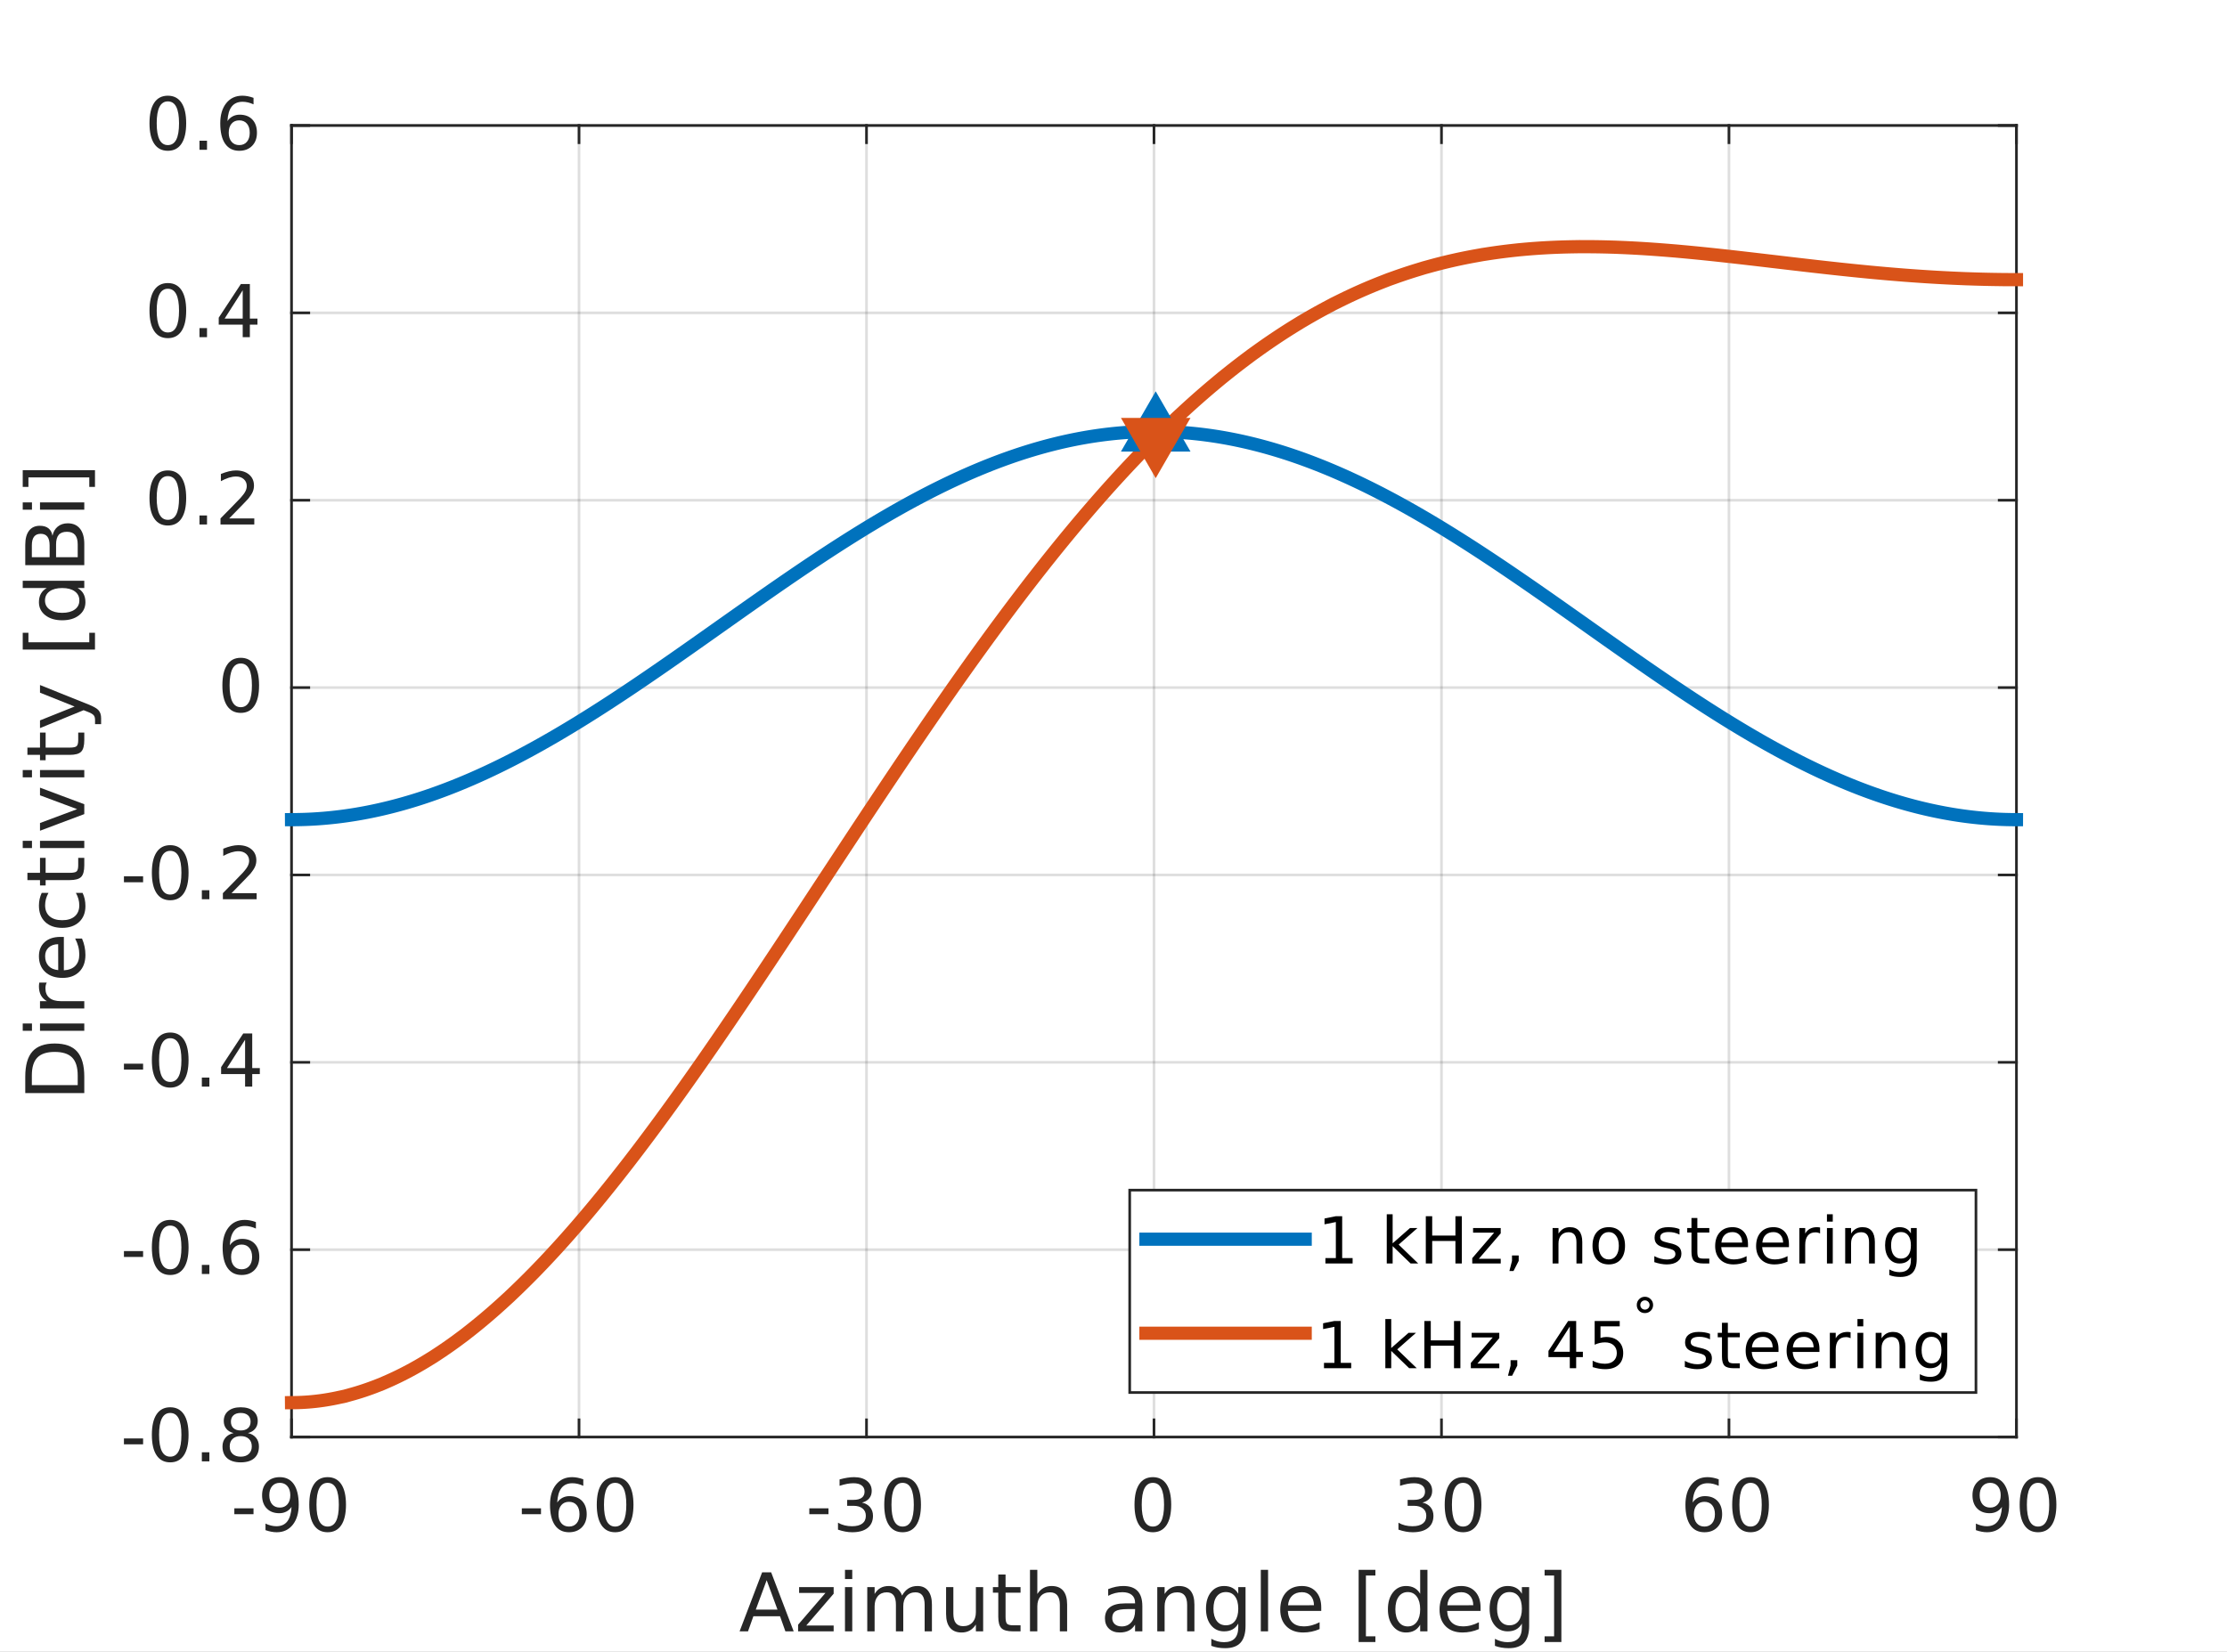 <?xml version="1.0"?>
 <svg xmlns:xlink="http://www.w3.org/1999/xlink" style="fill-opacity:1; color-rendering:auto; color-interpolation:auto; text-rendering:auto; stroke:black; stroke-linecap:square; stroke-miterlimit:10; shape-rendering:auto; stroke-opacity:1; fill:black; stroke-dasharray:none; font-weight:normal; stroke-width:1; font-family:'Dialog'; font-style:normal; stroke-linejoin:miter; font-size:12px; stroke-dashoffset:0; image-rendering:auto;" width="550" height="408" xmlns="http://www.w3.org/2000/svg" viewBox="0 0 550 408"><rect x="0" y="0" width="550" height="408" fill="#333333" stroke="none"/><defs id="genericDefs"></defs><g><defs id="defs1"><clipPath clipPathUnits="userSpaceOnUse" id="clipPath1"><path d="M0 0 L550 0 L550 408 L0 408 L0 0 Z"></path></clipPath></defs><g style="fill:white; stroke:white;"><rect x="0" y="0" width="550" style="clip-path:url(#clipPath1); stroke:none;" height="408"></rect></g><g style="fill:white; text-rendering:optimizeSpeed; color-rendering:optimizeSpeed; image-rendering:optimizeSpeed; shape-rendering:crispEdges; stroke:white; color-interpolation:sRGB;"><rect x="0" width="550" height="408" y="0" style="stroke:none;"></rect><path style="stroke:none;" d="M72 355 L498 355 L498 31 L72 31 Z"></path></g><g style="stroke-linecap:butt; fill-opacity:0.149; fill:rgb(38,38,38); text-rendering:geometricPrecision; image-rendering:optimizeQuality; color-rendering:optimizeQuality; stroke-linejoin:round; stroke:rgb(38,38,38); color-interpolation:linearRGB; stroke-width:0.653; stroke-opacity:0.149;"><line y2="31" style="fill:none;" x1="72" x2="72" y1="355"></line><line y2="31" style="fill:none;" x1="143" x2="143" y1="355"></line><line y2="31" style="fill:none;" x1="214" x2="214" y1="355"></line><line y2="31" style="fill:none;" x1="285" x2="285" y1="355"></line><line y2="31" style="fill:none;" x1="356" x2="356" y1="355"></line><line y2="31" style="fill:none;" x1="427" x2="427" y1="355"></line><line y2="31" style="fill:none;" x1="498" x2="498" y1="355"></line><line y2="355" style="fill:none;" x1="498" x2="72" y1="355"></line><line y2="308.714" style="fill:none;" x1="498" x2="72" y1="308.714"></line><line y2="262.429" style="fill:none;" x1="498" x2="72" y1="262.429"></line><line y2="216.143" style="fill:none;" x1="498" x2="72" y1="216.143"></line><line y2="169.857" style="fill:none;" x1="498" x2="72" y1="169.857"></line><line y2="123.571" style="fill:none;" x1="498" x2="72" y1="123.571"></line><line y2="77.286" style="fill:none;" x1="498" x2="72" y1="77.286"></line><line y2="31" style="fill:none;" x1="498" x2="72" y1="31"></line><line x1="72" x2="498" y1="355" style="stroke-linecap:square; fill-opacity:1; fill:none; stroke-opacity:1;" y2="355"></line><line x1="72" x2="498" y1="31" style="stroke-linecap:square; fill-opacity:1; fill:none; stroke-opacity:1;" y2="31"></line><line x1="72" x2="72" y1="355" style="stroke-linecap:square; fill-opacity:1; fill:none; stroke-opacity:1;" y2="350.74"></line><line x1="143" x2="143" y1="355" style="stroke-linecap:square; fill-opacity:1; fill:none; stroke-opacity:1;" y2="350.74"></line><line x1="214" x2="214" y1="355" style="stroke-linecap:square; fill-opacity:1; fill:none; stroke-opacity:1;" y2="350.74"></line><line x1="285" x2="285" y1="355" style="stroke-linecap:square; fill-opacity:1; fill:none; stroke-opacity:1;" y2="350.74"></line><line x1="356" x2="356" y1="355" style="stroke-linecap:square; fill-opacity:1; fill:none; stroke-opacity:1;" y2="350.74"></line><line x1="427" x2="427" y1="355" style="stroke-linecap:square; fill-opacity:1; fill:none; stroke-opacity:1;" y2="350.74"></line><line x1="498" x2="498" y1="355" style="stroke-linecap:square; fill-opacity:1; fill:none; stroke-opacity:1;" y2="350.74"></line><line x1="72" x2="72" y1="31" style="stroke-linecap:square; fill-opacity:1; fill:none; stroke-opacity:1;" y2="35.26"></line><line x1="143" x2="143" y1="31" style="stroke-linecap:square; fill-opacity:1; fill:none; stroke-opacity:1;" y2="35.26"></line><line x1="214" x2="214" y1="31" style="stroke-linecap:square; fill-opacity:1; fill:none; stroke-opacity:1;" y2="35.26"></line><line x1="285" x2="285" y1="31" style="stroke-linecap:square; fill-opacity:1; fill:none; stroke-opacity:1;" y2="35.26"></line><line x1="356" x2="356" y1="31" style="stroke-linecap:square; fill-opacity:1; fill:none; stroke-opacity:1;" y2="35.26"></line><line x1="427" x2="427" y1="31" style="stroke-linecap:square; fill-opacity:1; fill:none; stroke-opacity:1;" y2="35.26"></line><line x1="498" x2="498" y1="31" style="stroke-linecap:square; fill-opacity:1; fill:none; stroke-opacity:1;" y2="35.26"></line></g><g transform="translate(72,361.267)" style="font-size:18.278px; fill:rgb(38,38,38); text-rendering:geometricPrecision; image-rendering:optimizeQuality; color-rendering:optimizeQuality; font-family:'SansSerif'; stroke:rgb(38,38,38); color-interpolation:linearRGB;"><path style="stroke:none;" d="M-14.125 11.344 L-9.391 11.344 L-9.391 12.797 L-14.125 12.797 L-14.125 11.344 ZM-6.43 16.734 L-6.43 15.109 Q-5.774 15.422 -5.087 15.594 Q-4.399 15.766 -3.743 15.766 Q-1.977 15.766 -1.055 14.578 Q-0.133 13.391 0.007 10.984 Q-0.508 11.75 -1.29 12.148 Q-2.071 12.547 -3.024 12.547 Q-4.993 12.547 -6.133 11.359 Q-7.274 10.172 -7.274 8.109 Q-7.274 6.078 -6.079 4.859 Q-4.883 3.641 -2.899 3.641 Q-0.633 3.641 0.57 5.383 Q1.773 7.125 1.773 10.453 Q1.773 13.547 0.304 15.398 Q-1.165 17.25 -3.665 17.25 Q-4.321 17.25 -5.008 17.117 Q-5.696 16.984 -6.43 16.734 ZM-2.899 11.156 Q-1.712 11.156 -1.008 10.344 Q-0.305 9.531 -0.305 8.109 Q-0.305 6.688 -1.008 5.867 Q-1.712 5.047 -2.899 5.047 Q-4.102 5.047 -4.798 5.867 Q-5.493 6.688 -5.493 8.109 Q-5.493 9.531 -4.798 10.344 Q-4.102 11.156 -2.899 11.156 ZM8.915 5.047 Q7.54 5.047 6.853 6.398 Q6.165 7.75 6.165 10.453 Q6.165 13.156 6.853 14.5 Q7.54 15.844 8.915 15.844 Q10.306 15.844 10.993 14.5 Q11.681 13.156 11.681 10.453 Q11.681 7.75 10.993 6.398 Q10.306 5.047 8.915 5.047 ZM8.915 3.641 Q11.118 3.641 12.283 5.383 Q13.447 7.125 13.447 10.453 Q13.447 13.766 12.283 15.508 Q11.118 17.25 8.915 17.25 Q6.712 17.25 5.548 15.508 Q4.384 13.766 4.384 10.453 Q4.384 7.125 5.548 5.383 Q6.712 3.641 8.915 3.641 Z"></path></g><g transform="translate(143,361.267)" style="font-size:18.278px; fill:rgb(38,38,38); text-rendering:geometricPrecision; image-rendering:optimizeQuality; color-rendering:optimizeQuality; font-family:'SansSerif'; stroke:rgb(38,38,38); color-interpolation:linearRGB;"><path style="stroke:none;" d="M-14.125 11.344 L-9.391 11.344 L-9.391 12.797 L-14.125 12.797 L-14.125 11.344 ZM-2.477 9.734 Q-3.665 9.734 -4.368 10.547 Q-5.071 11.359 -5.071 12.797 Q-5.071 14.203 -4.368 15.023 Q-3.665 15.844 -2.477 15.844 Q-1.274 15.844 -0.579 15.023 Q0.117 14.203 0.117 12.797 Q0.117 11.359 -0.579 10.547 Q-1.274 9.734 -2.477 9.734 ZM1.054 4.172 L1.054 5.781 Q0.382 5.469 -0.297 5.305 Q-0.977 5.141 -1.649 5.141 Q-3.399 5.141 -4.329 6.32 Q-5.258 7.5 -5.383 9.906 Q-4.868 9.141 -4.087 8.734 Q-3.305 8.328 -2.368 8.328 Q-0.383 8.328 0.757 9.523 Q1.898 10.719 1.898 12.797 Q1.898 14.812 0.703 16.031 Q-0.493 17.25 -2.477 17.25 Q-4.743 17.25 -5.954 15.508 Q-7.165 13.766 -7.165 10.453 Q-7.165 7.344 -5.688 5.492 Q-4.212 3.641 -1.712 3.641 Q-1.055 3.641 -0.368 3.773 Q0.32 3.906 1.054 4.172 ZM8.915 5.047 Q7.54 5.047 6.853 6.398 Q6.165 7.75 6.165 10.453 Q6.165 13.156 6.853 14.5 Q7.54 15.844 8.915 15.844 Q10.306 15.844 10.993 14.5 Q11.681 13.156 11.681 10.453 Q11.681 7.75 10.993 6.398 Q10.306 5.047 8.915 5.047 ZM8.915 3.641 Q11.118 3.641 12.283 5.383 Q13.447 7.125 13.447 10.453 Q13.447 13.766 12.283 15.508 Q11.118 17.25 8.915 17.25 Q6.712 17.25 5.548 15.508 Q4.384 13.766 4.384 10.453 Q4.384 7.125 5.548 5.383 Q6.712 3.641 8.915 3.641 Z"></path></g><g transform="translate(214,361.267)" style="font-size:18.278px; fill:rgb(38,38,38); text-rendering:geometricPrecision; image-rendering:optimizeQuality; color-rendering:optimizeQuality; font-family:'SansSerif'; stroke:rgb(38,38,38); color-interpolation:linearRGB;"><path style="stroke:none;" d="M-14.125 11.344 L-9.391 11.344 L-9.391 12.797 L-14.125 12.797 L-14.125 11.344 ZM-1.118 9.922 Q0.164 10.203 0.882 11.062 Q1.601 11.922 1.601 13.188 Q1.601 15.125 0.265 16.188 Q-1.071 17.25 -3.54 17.25 Q-4.368 17.25 -5.243 17.086 Q-6.118 16.922 -7.04 16.609 L-7.04 14.891 Q-6.305 15.328 -5.423 15.547 Q-4.54 15.766 -3.587 15.766 Q-1.915 15.766 -1.04 15.102 Q-0.165 14.438 -0.165 13.188 Q-0.165 12.031 -0.977 11.375 Q-1.79 10.719 -3.243 10.719 L-4.774 10.719 L-4.774 9.25 L-3.18 9.25 Q-1.868 9.25 -1.173 8.727 Q-0.477 8.203 -0.477 7.219 Q-0.477 6.219 -1.196 5.68 Q-1.915 5.141 -3.243 5.141 Q-3.977 5.141 -4.813 5.297 Q-5.649 5.453 -6.649 5.781 L-6.649 4.203 Q-5.633 3.922 -4.751 3.781 Q-3.868 3.641 -3.087 3.641 Q-1.071 3.641 0.109 4.562 Q1.288 5.484 1.288 7.047 Q1.288 8.125 0.663 8.883 Q0.038 9.641 -1.118 9.922 ZM8.915 5.047 Q7.54 5.047 6.853 6.398 Q6.165 7.75 6.165 10.453 Q6.165 13.156 6.853 14.5 Q7.54 15.844 8.915 15.844 Q10.306 15.844 10.993 14.5 Q11.681 13.156 11.681 10.453 Q11.681 7.75 10.993 6.398 Q10.306 5.047 8.915 5.047 ZM8.915 3.641 Q11.118 3.641 12.283 5.383 Q13.447 7.125 13.447 10.453 Q13.447 13.766 12.283 15.508 Q11.118 17.25 8.915 17.25 Q6.712 17.25 5.548 15.508 Q4.384 13.766 4.384 10.453 Q4.384 7.125 5.548 5.383 Q6.712 3.641 8.915 3.641 Z"></path></g><g transform="translate(285,361.267)" style="font-size:18.278px; fill:rgb(38,38,38); text-rendering:geometricPrecision; image-rendering:optimizeQuality; color-rendering:optimizeQuality; font-family:'SansSerif'; stroke:rgb(38,38,38); color-interpolation:linearRGB;"><path style="stroke:none;" d="M-0.281 5.047 Q-1.656 5.047 -2.344 6.398 Q-3.031 7.75 -3.031 10.453 Q-3.031 13.156 -2.344 14.5 Q-1.656 15.844 -0.281 15.844 Q1.109 15.844 1.797 14.5 Q2.484 13.156 2.484 10.453 Q2.484 7.75 1.797 6.398 Q1.109 5.047 -0.281 5.047 ZM-0.281 3.641 Q1.922 3.641 3.086 5.383 Q4.25 7.125 4.25 10.453 Q4.25 13.766 3.086 15.508 Q1.922 17.25 -0.281 17.25 Q-2.484 17.25 -3.648 15.508 Q-4.812 13.766 -4.812 10.453 Q-4.812 7.125 -3.648 5.383 Q-2.484 3.641 -0.281 3.641 Z"></path></g><g transform="translate(356,361.267)" style="font-size:18.278px; fill:rgb(38,38,38); text-rendering:geometricPrecision; image-rendering:optimizeQuality; color-rendering:optimizeQuality; font-family:'SansSerif'; stroke:rgb(38,38,38); color-interpolation:linearRGB;"><path style="stroke:none;" d="M-4.703 9.922 Q-3.422 10.203 -2.703 11.062 Q-1.984 11.922 -1.984 13.188 Q-1.984 15.125 -3.32 16.188 Q-4.656 17.25 -7.125 17.25 Q-7.953 17.25 -8.828 17.086 Q-9.703 16.922 -10.625 16.609 L-10.625 14.891 Q-9.891 15.328 -9.008 15.547 Q-8.125 15.766 -7.172 15.766 Q-5.5 15.766 -4.625 15.102 Q-3.75 14.438 -3.75 13.188 Q-3.75 12.031 -4.562 11.375 Q-5.375 10.719 -6.828 10.719 L-8.359 10.719 L-8.359 9.25 L-6.766 9.25 Q-5.453 9.25 -4.758 8.727 Q-4.062 8.203 -4.062 7.219 Q-4.062 6.219 -4.781 5.68 Q-5.5 5.141 -6.828 5.141 Q-7.562 5.141 -8.398 5.297 Q-9.234 5.453 -10.234 5.781 L-10.234 4.203 Q-9.219 3.922 -8.336 3.781 Q-7.453 3.641 -6.672 3.641 Q-4.656 3.641 -3.477 4.562 Q-2.297 5.484 -2.297 7.047 Q-2.297 8.125 -2.922 8.883 Q-3.547 9.641 -4.703 9.922 ZM5.33 5.047 Q3.955 5.047 3.268 6.398 Q2.58 7.75 2.58 10.453 Q2.58 13.156 3.268 14.5 Q3.955 15.844 5.33 15.844 Q6.721 15.844 7.408 14.5 Q8.096 13.156 8.096 10.453 Q8.096 7.75 7.408 6.398 Q6.721 5.047 5.33 5.047 ZM5.33 3.641 Q7.533 3.641 8.697 5.383 Q9.861 7.125 9.861 10.453 Q9.861 13.766 8.697 15.508 Q7.533 17.25 5.33 17.25 Q3.127 17.25 1.963 15.508 Q0.799 13.766 0.799 10.453 Q0.799 7.125 1.963 5.383 Q3.127 3.641 5.33 3.641 Z"></path></g><g transform="translate(427,361.267)" style="font-size:18.278px; fill:rgb(38,38,38); text-rendering:geometricPrecision; image-rendering:optimizeQuality; color-rendering:optimizeQuality; font-family:'SansSerif'; stroke:rgb(38,38,38); color-interpolation:linearRGB;"><path style="stroke:none;" d="M-6.062 9.734 Q-7.25 9.734 -7.953 10.547 Q-8.656 11.359 -8.656 12.797 Q-8.656 14.203 -7.953 15.023 Q-7.25 15.844 -6.062 15.844 Q-4.859 15.844 -4.164 15.023 Q-3.469 14.203 -3.469 12.797 Q-3.469 11.359 -4.164 10.547 Q-4.859 9.734 -6.062 9.734 ZM-2.531 4.172 L-2.531 5.781 Q-3.203 5.469 -3.883 5.305 Q-4.562 5.141 -5.234 5.141 Q-6.984 5.141 -7.914 6.32 Q-8.844 7.5 -8.969 9.906 Q-8.453 9.141 -7.672 8.734 Q-6.891 8.328 -5.953 8.328 Q-3.969 8.328 -2.828 9.523 Q-1.688 10.719 -1.688 12.797 Q-1.688 14.812 -2.883 16.031 Q-4.078 17.25 -6.062 17.25 Q-8.328 17.25 -9.539 15.508 Q-10.75 13.766 -10.75 10.453 Q-10.75 7.344 -9.273 5.492 Q-7.797 3.641 -5.297 3.641 Q-4.641 3.641 -3.953 3.773 Q-3.266 3.906 -2.531 4.172 ZM5.33 5.047 Q3.955 5.047 3.268 6.398 Q2.58 7.75 2.58 10.453 Q2.58 13.156 3.268 14.5 Q3.955 15.844 5.33 15.844 Q6.721 15.844 7.408 14.5 Q8.096 13.156 8.096 10.453 Q8.096 7.75 7.408 6.398 Q6.721 5.047 5.33 5.047 ZM5.33 3.641 Q7.533 3.641 8.697 5.383 Q9.861 7.125 9.861 10.453 Q9.861 13.766 8.697 15.508 Q7.533 17.25 5.33 17.25 Q3.127 17.25 1.963 15.508 Q0.799 13.766 0.799 10.453 Q0.799 7.125 1.963 5.383 Q3.127 3.641 5.33 3.641 Z"></path></g><g transform="translate(498,361.267)" style="font-size:18.278px; fill:rgb(38,38,38); text-rendering:geometricPrecision; image-rendering:optimizeQuality; color-rendering:optimizeQuality; font-family:'SansSerif'; stroke:rgb(38,38,38); color-interpolation:linearRGB;"><path style="stroke:none;" d="M-10.016 16.734 L-10.016 15.109 Q-9.359 15.422 -8.672 15.594 Q-7.984 15.766 -7.328 15.766 Q-5.562 15.766 -4.641 14.578 Q-3.719 13.391 -3.578 10.984 Q-4.094 11.75 -4.875 12.148 Q-5.656 12.547 -6.609 12.547 Q-8.578 12.547 -9.719 11.359 Q-10.859 10.172 -10.859 8.109 Q-10.859 6.078 -9.664 4.859 Q-8.469 3.641 -6.484 3.641 Q-4.219 3.641 -3.016 5.383 Q-1.812 7.125 -1.812 10.453 Q-1.812 13.547 -3.281 15.398 Q-4.75 17.25 -7.25 17.25 Q-7.906 17.25 -8.594 17.117 Q-9.281 16.984 -10.016 16.734 ZM-6.484 11.156 Q-5.297 11.156 -4.594 10.344 Q-3.891 9.531 -3.891 8.109 Q-3.891 6.688 -4.594 5.867 Q-5.297 5.047 -6.484 5.047 Q-7.688 5.047 -8.383 5.867 Q-9.078 6.688 -9.078 8.109 Q-9.078 9.531 -8.383 10.344 Q-7.688 11.156 -6.484 11.156 ZM5.33 5.047 Q3.955 5.047 3.268 6.398 Q2.58 7.75 2.58 10.453 Q2.58 13.156 3.268 14.5 Q3.955 15.844 5.33 15.844 Q6.721 15.844 7.408 14.5 Q8.096 13.156 8.096 10.453 Q8.096 7.75 7.408 6.398 Q6.721 5.047 5.33 5.047 ZM5.33 3.641 Q7.533 3.641 8.697 5.383 Q9.861 7.125 9.861 10.453 Q9.861 13.766 8.697 15.508 Q7.533 17.25 5.33 17.25 Q3.127 17.25 1.963 15.508 Q0.799 13.766 0.799 10.453 Q0.799 7.125 1.963 5.383 Q3.127 3.641 5.33 3.641 Z"></path></g><g transform="translate(285,384)" style="font-size:20.106px; fill:rgb(38,38,38); text-rendering:geometricPrecision; image-rendering:optimizeQuality; color-rendering:optimizeQuality; font-family:'SansSerif'; stroke:rgb(38,38,38); color-interpolation:linearRGB;"><path style="stroke:none;" d="M-95.656 6.359 L-98.344 13.625 L-92.984 13.625 L-95.656 6.359 ZM-96.781 4.422 L-94.547 4.422 L-88.984 19 L-91.031 19 L-92.359 15.266 L-98.938 15.266 L-100.266 19 L-102.344 19 L-96.781 4.422 ZM-87.645 8.062 L-79.114 8.062 L-79.114 9.703 L-85.879 17.562 L-79.114 17.562 L-79.114 19 L-87.895 19 L-87.895 17.359 L-81.129 9.5 L-87.645 9.5 L-87.645 8.062 ZM-76.316 8.062 L-74.519 8.062 L-74.519 19 L-76.316 19 L-76.316 8.062 ZM-76.316 3.797 L-74.519 3.797 L-74.519 6.078 L-76.316 6.078 L-76.316 3.797 ZM-62.218 10.156 Q-61.546 8.953 -60.609 8.375 Q-59.671 7.797 -58.406 7.797 Q-56.702 7.797 -55.773 8.992 Q-54.843 10.188 -54.843 12.391 L-54.843 19 L-56.64 19 L-56.64 12.453 Q-56.64 10.891 -57.202 10.125 Q-57.765 9.359 -58.906 9.359 Q-60.296 9.359 -61.109 10.289 Q-61.921 11.219 -61.921 12.812 L-61.921 19 L-63.734 19 L-63.734 12.453 Q-63.734 10.875 -64.288 10.117 Q-64.843 9.359 -65.999 9.359 Q-67.374 9.359 -68.187 10.289 Q-68.999 11.219 -68.999 12.812 L-68.999 19 L-70.812 19 L-70.812 8.062 L-68.999 8.062 L-68.999 9.766 Q-68.39 8.75 -67.531 8.273 Q-66.671 7.797 -65.484 7.797 Q-64.296 7.797 -63.46 8.406 Q-62.624 9.016 -62.218 10.156 ZM-51.347 14.688 L-51.347 8.062 L-49.55 8.062 L-49.55 14.609 Q-49.55 16.172 -48.949 16.945 Q-48.347 17.719 -47.129 17.719 Q-45.675 17.719 -44.832 16.789 Q-43.988 15.859 -43.988 14.266 L-43.988 8.062 L-42.191 8.062 L-42.191 19 L-43.988 19 L-43.988 17.312 Q-44.644 18.312 -45.504 18.797 Q-46.363 19.281 -47.519 19.281 Q-49.394 19.281 -50.371 18.109 Q-51.347 16.938 -51.347 14.688 ZM-36.659 4.953 L-36.659 8.062 L-32.956 8.062 L-32.956 9.453 L-36.659 9.453 L-36.659 15.391 Q-36.659 16.734 -36.292 17.117 Q-35.925 17.5 -34.8 17.5 L-32.956 17.5 L-32.956 19 L-34.8 19 Q-36.878 19 -37.667 18.227 Q-38.456 17.453 -38.456 15.391 L-38.456 9.453 L-39.784 9.453 L-39.784 8.062 L-38.456 8.062 L-38.456 4.953 L-36.659 4.953 ZM-21.452 12.391 L-21.452 19 L-23.249 19 L-23.249 12.453 Q-23.249 10.906 -23.859 10.133 Q-24.468 9.359 -25.671 9.359 Q-27.14 9.359 -27.976 10.289 Q-28.812 11.219 -28.812 12.812 L-28.812 19 L-30.624 19 L-30.624 3.797 L-28.812 3.797 L-28.812 9.766 Q-28.171 8.781 -27.296 8.289 Q-26.421 7.797 -25.28 7.797 Q-23.39 7.797 -22.421 8.961 Q-21.452 10.125 -21.452 12.391 ZM-6.455 13.5 Q-8.643 13.5 -9.478 14 Q-10.314 14.5 -10.314 15.703 Q-10.314 16.656 -9.681 17.219 Q-9.049 17.781 -7.971 17.781 Q-6.471 17.781 -5.572 16.719 Q-4.674 15.656 -4.674 13.906 L-4.674 13.5 L-6.455 13.5 ZM-2.877 12.766 L-2.877 19 L-4.674 19 L-4.674 17.344 Q-5.283 18.328 -6.205 18.805 Q-7.127 19.281 -8.455 19.281 Q-10.127 19.281 -11.119 18.336 Q-12.111 17.391 -12.111 15.812 Q-12.111 13.969 -10.877 13.031 Q-9.643 12.094 -7.189 12.094 L-4.674 12.094 L-4.674 11.922 Q-4.674 10.672 -5.486 10 Q-6.299 9.328 -7.783 9.328 Q-8.721 9.328 -9.603 9.547 Q-10.486 9.766 -11.314 10.219 L-11.314 8.562 Q-10.33 8.172 -9.4 7.984 Q-8.471 7.797 -7.596 7.797 Q-5.221 7.797 -4.049 9.031 Q-2.877 10.266 -2.877 12.766 ZM9.983 12.391 L9.983 19 L8.186 19 L8.186 12.453 Q8.186 10.906 7.577 10.133 Q6.968 9.359 5.765 9.359 Q4.296 9.359 3.46 10.289 Q2.624 11.219 2.624 12.812 L2.624 19 L0.811 19 L0.811 8.062 L2.624 8.062 L2.624 9.766 Q3.265 8.781 4.14 8.289 Q5.015 7.797 6.155 7.797 Q8.046 7.797 9.015 8.961 Q9.983 10.125 9.983 12.391 ZM20.812 13.406 Q20.812 11.453 20.008 10.375 Q19.203 9.297 17.75 9.297 Q16.312 9.297 15.5 10.375 Q14.687 11.453 14.687 13.406 Q14.687 15.344 15.5 16.422 Q16.312 17.5 17.75 17.5 Q19.203 17.5 20.008 16.422 Q20.812 15.344 20.812 13.406 ZM22.609 17.641 Q22.609 20.438 21.375 21.797 Q20.14 23.156 17.578 23.156 Q16.625 23.156 15.789 23.016 Q14.953 22.875 14.156 22.578 L14.156 20.844 Q14.953 21.266 15.719 21.469 Q16.484 21.672 17.297 21.672 Q19.062 21.672 19.937 20.75 Q20.812 19.828 20.812 17.969 L20.812 17.078 Q20.265 18.047 19.39 18.523 Q18.515 19 17.312 19 Q15.297 19 14.07 17.469 Q12.844 15.938 12.844 13.406 Q12.844 10.859 14.07 9.328 Q15.297 7.797 17.312 7.797 Q18.515 7.797 19.39 8.273 Q20.265 8.75 20.812 9.719 L20.812 8.062 L22.609 8.062 L22.609 17.641 ZM26.38 3.797 L28.177 3.797 L28.177 19 L26.38 19 L26.38 3.797 ZM41.306 13.078 L41.306 13.953 L33.056 13.953 Q33.165 15.812 34.165 16.789 Q35.165 17.766 36.962 17.766 Q37.993 17.766 38.962 17.508 Q39.931 17.25 40.9 16.75 L40.9 18.438 Q39.931 18.859 38.915 19.07 Q37.9 19.281 36.853 19.281 Q34.228 19.281 32.705 17.758 Q31.181 16.234 31.181 13.641 Q31.181 10.953 32.626 9.375 Q34.072 7.797 36.54 7.797 Q38.743 7.797 40.025 9.219 Q41.306 10.641 41.306 13.078 ZM39.509 12.547 Q39.493 11.078 38.689 10.203 Q37.884 9.328 36.556 9.328 Q35.056 9.328 34.15 10.172 Q33.243 11.016 33.103 12.562 L39.509 12.547 ZM50.54 3.797 L54.681 3.797 L54.681 5.203 L52.337 5.203 L52.337 20.234 L54.681 20.234 L54.681 21.641 L50.54 21.641 L50.54 3.797 ZM65.739 9.719 L65.739 3.797 L67.536 3.797 L67.536 19 L65.739 19 L65.739 17.359 Q65.176 18.328 64.309 18.805 Q63.442 19.281 62.239 19.281 Q60.254 19.281 59.012 17.703 Q57.77 16.125 57.77 13.547 Q57.77 10.969 59.012 9.383 Q60.254 7.797 62.239 7.797 Q63.442 7.797 64.309 8.273 Q65.176 8.75 65.739 9.719 ZM59.614 13.547 Q59.614 15.516 60.434 16.648 Q61.254 17.781 62.676 17.781 Q64.098 17.781 64.918 16.648 Q65.739 15.516 65.739 13.547 Q65.739 11.562 64.918 10.43 Q64.098 9.297 62.676 9.297 Q61.254 9.297 60.434 10.43 Q59.614 11.562 59.614 13.547 ZM80.65 13.078 L80.65 13.953 L72.4 13.953 Q72.509 15.812 73.509 16.789 Q74.509 17.766 76.306 17.766 Q77.337 17.766 78.306 17.508 Q79.275 17.25 80.243 16.75 L80.243 18.438 Q79.275 18.859 78.259 19.07 Q77.243 19.281 76.197 19.281 Q73.572 19.281 72.048 17.758 Q70.525 16.234 70.525 13.641 Q70.525 10.953 71.97 9.375 Q73.415 7.797 75.884 7.797 Q78.087 7.797 79.368 9.219 Q80.65 10.641 80.65 13.078 ZM78.853 12.547 Q78.837 11.078 78.033 10.203 Q77.228 9.328 75.9 9.328 Q74.4 9.328 73.493 10.172 Q72.587 11.016 72.447 12.562 L78.853 12.547 ZM90.856 13.406 Q90.856 11.453 90.051 10.375 Q89.246 9.297 87.793 9.297 Q86.356 9.297 85.543 10.375 Q84.731 11.453 84.731 13.406 Q84.731 15.344 85.543 16.422 Q86.356 17.5 87.793 17.5 Q89.246 17.5 90.051 16.422 Q90.856 15.344 90.856 13.406 ZM92.653 17.641 Q92.653 20.438 91.418 21.797 Q90.184 23.156 87.621 23.156 Q86.668 23.156 85.832 23.016 Q84.996 22.875 84.2 22.578 L84.2 20.844 Q84.996 21.266 85.762 21.469 Q86.528 21.672 87.34 21.672 Q89.106 21.672 89.981 20.75 Q90.856 19.828 90.856 17.969 L90.856 17.078 Q90.309 18.047 89.434 18.523 Q88.559 19 87.356 19 Q85.34 19 84.114 17.469 Q82.887 15.938 82.887 13.406 Q82.887 10.859 84.114 9.328 Q85.34 7.797 87.356 7.797 Q88.559 7.797 89.434 8.273 Q90.309 8.75 90.856 9.719 L90.856 8.062 L92.653 8.062 L92.653 17.641 ZM100.611 3.797 L100.611 21.641 L96.47 21.641 L96.47 20.234 L98.814 20.234 L98.814 5.203 L96.47 5.203 L96.47 3.797 L100.611 3.797 Z"></path></g><g style="fill:rgb(38,38,38); text-rendering:geometricPrecision; image-rendering:optimizeQuality; color-rendering:optimizeQuality; stroke-linejoin:round; stroke:rgb(38,38,38); color-interpolation:linearRGB; stroke-width:0.653;"><line y2="31" style="fill:none;" x1="72" x2="72" y1="355"></line><line y2="31" style="fill:none;" x1="498" x2="498" y1="355"></line><line y2="355" style="fill:none;" x1="72" x2="76.26" y1="355"></line><line y2="308.714" style="fill:none;" x1="72" x2="76.26" y1="308.714"></line><line y2="262.429" style="fill:none;" x1="72" x2="76.26" y1="262.429"></line><line y2="216.143" style="fill:none;" x1="72" x2="76.26" y1="216.143"></line><line y2="169.857" style="fill:none;" x1="72" x2="76.26" y1="169.857"></line><line y2="123.571" style="fill:none;" x1="72" x2="76.26" y1="123.571"></line><line y2="77.286" style="fill:none;" x1="72" x2="76.26" y1="77.286"></line><line y2="31" style="fill:none;" x1="72" x2="76.26" y1="31"></line><line y2="355" style="fill:none;" x1="498" x2="493.74" y1="355"></line><line y2="308.714" style="fill:none;" x1="498" x2="493.74" y1="308.714"></line><line y2="262.429" style="fill:none;" x1="498" x2="493.74" y1="262.429"></line><line y2="216.143" style="fill:none;" x1="498" x2="493.74" y1="216.143"></line><line y2="169.857" style="fill:none;" x1="498" x2="493.74" y1="169.857"></line><line y2="123.571" style="fill:none;" x1="498" x2="493.74" y1="123.571"></line><line y2="77.286" style="fill:none;" x1="498" x2="493.74" y1="77.286"></line><line y2="31" style="fill:none;" x1="498" x2="493.74" y1="31"></line></g><g transform="translate(65.733,355)" style="font-size:18.278px; fill:rgb(38,38,38); text-rendering:geometricPrecision; image-rendering:optimizeQuality; color-rendering:optimizeQuality; font-family:'SansSerif'; stroke:rgb(38,38,38); color-interpolation:linearRGB;"><path style="stroke:none;" d="M-35.125 0.344 L-30.391 0.344 L-30.391 1.797 L-35.125 1.797 L-35.125 0.344 ZM-23.696 -5.953 Q-25.071 -5.953 -25.758 -4.602 Q-26.446 -3.25 -26.446 -0.547 Q-26.446 2.156 -25.758 3.5 Q-25.071 4.844 -23.696 4.844 Q-22.305 4.844 -21.618 3.5 Q-20.93 2.156 -20.93 -0.547 Q-20.93 -3.25 -21.618 -4.602 Q-22.305 -5.953 -23.696 -5.953 ZM-23.696 -7.359 Q-21.493 -7.359 -20.329 -5.617 Q-19.165 -3.875 -19.165 -0.547 Q-19.165 2.766 -20.329 4.508 Q-21.493 6.25 -23.696 6.25 Q-25.899 6.25 -27.063 4.508 Q-28.227 2.766 -28.227 -0.547 Q-28.227 -3.875 -27.063 -5.617 Q-25.899 -7.359 -23.696 -7.359 ZM-15.882 3.766 L-14.022 3.766 L-14.022 6 L-15.882 6 L-15.882 3.766 ZM-6.284 -0.234 Q-7.549 -0.234 -8.276 0.445 Q-9.002 1.125 -9.002 2.312 Q-9.002 3.5 -8.276 4.172 Q-7.549 4.844 -6.284 4.844 Q-5.018 4.844 -4.284 4.164 Q-3.549 3.484 -3.549 2.312 Q-3.549 1.125 -4.276 0.445 Q-5.002 -0.234 -6.284 -0.234 ZM-8.049 -0.984 Q-9.205 -1.266 -9.838 -2.047 Q-10.471 -2.828 -10.471 -3.953 Q-10.471 -5.531 -9.354 -6.445 Q-8.237 -7.359 -6.284 -7.359 Q-4.315 -7.359 -3.198 -6.445 Q-2.08 -5.531 -2.08 -3.953 Q-2.08 -2.828 -2.721 -2.047 Q-3.362 -1.266 -4.502 -0.984 Q-3.205 -0.688 -2.494 0.18 Q-1.784 1.047 -1.784 2.312 Q-1.784 4.219 -2.948 5.234 Q-4.112 6.25 -6.284 6.25 Q-8.455 6.25 -9.62 5.234 Q-10.784 4.219 -10.784 2.312 Q-10.784 1.047 -10.065 0.18 Q-9.346 -0.688 -8.049 -0.984 ZM-8.705 -3.797 Q-8.705 -2.766 -8.065 -2.195 Q-7.424 -1.625 -6.284 -1.625 Q-5.143 -1.625 -4.495 -2.195 Q-3.846 -2.766 -3.846 -3.797 Q-3.846 -4.812 -4.495 -5.383 Q-5.143 -5.953 -6.284 -5.953 Q-7.424 -5.953 -8.065 -5.383 Q-8.705 -4.812 -8.705 -3.797 Z"></path></g><g transform="translate(65.733,308.714)" style="font-size:18.278px; fill:rgb(38,38,38); text-rendering:geometricPrecision; image-rendering:optimizeQuality; color-rendering:optimizeQuality; font-family:'SansSerif'; stroke:rgb(38,38,38); color-interpolation:linearRGB;"><path style="stroke:none;" d="M-35.125 0.344 L-30.391 0.344 L-30.391 1.797 L-35.125 1.797 L-35.125 0.344 ZM-23.696 -5.953 Q-25.071 -5.953 -25.758 -4.602 Q-26.446 -3.25 -26.446 -0.547 Q-26.446 2.156 -25.758 3.5 Q-25.071 4.844 -23.696 4.844 Q-22.305 4.844 -21.618 3.5 Q-20.93 2.156 -20.93 -0.547 Q-20.93 -3.25 -21.618 -4.602 Q-22.305 -5.953 -23.696 -5.953 ZM-23.696 -7.359 Q-21.493 -7.359 -20.329 -5.617 Q-19.165 -3.875 -19.165 -0.547 Q-19.165 2.766 -20.329 4.508 Q-21.493 6.25 -23.696 6.25 Q-25.899 6.25 -27.063 4.508 Q-28.227 2.766 -28.227 -0.547 Q-28.227 -3.875 -27.063 -5.617 Q-25.899 -7.359 -23.696 -7.359 ZM-15.882 3.766 L-14.022 3.766 L-14.022 6 L-15.882 6 L-15.882 3.766 ZM-6.065 -1.266 Q-7.252 -1.266 -7.955 -0.453 Q-8.659 0.359 -8.659 1.797 Q-8.659 3.203 -7.955 4.023 Q-7.252 4.844 -6.065 4.844 Q-4.862 4.844 -4.166 4.023 Q-3.471 3.203 -3.471 1.797 Q-3.471 0.359 -4.166 -0.453 Q-4.862 -1.266 -6.065 -1.266 ZM-2.534 -6.828 L-2.534 -5.219 Q-3.205 -5.531 -3.885 -5.695 Q-4.565 -5.859 -5.237 -5.859 Q-6.987 -5.859 -7.916 -4.68 Q-8.846 -3.5 -8.971 -1.094 Q-8.455 -1.859 -7.674 -2.266 Q-6.893 -2.672 -5.955 -2.672 Q-3.971 -2.672 -2.83 -1.477 Q-1.69 -0.281 -1.69 1.797 Q-1.69 3.812 -2.885 5.031 Q-4.08 6.25 -6.065 6.25 Q-8.33 6.25 -9.541 4.508 Q-10.752 2.766 -10.752 -0.547 Q-10.752 -3.656 -9.276 -5.508 Q-7.799 -7.359 -5.299 -7.359 Q-4.643 -7.359 -3.955 -7.227 Q-3.268 -7.094 -2.534 -6.828 Z"></path></g><g transform="translate(65.733,262.429)" style="font-size:18.278px; fill:rgb(38,38,38); text-rendering:geometricPrecision; image-rendering:optimizeQuality; color-rendering:optimizeQuality; font-family:'SansSerif'; stroke:rgb(38,38,38); color-interpolation:linearRGB;"><path style="stroke:none;" d="M-35.125 0.344 L-30.391 0.344 L-30.391 1.797 L-35.125 1.797 L-35.125 0.344 ZM-23.696 -5.953 Q-25.071 -5.953 -25.758 -4.602 Q-26.446 -3.25 -26.446 -0.547 Q-26.446 2.156 -25.758 3.5 Q-25.071 4.844 -23.696 4.844 Q-22.305 4.844 -21.618 3.5 Q-20.93 2.156 -20.93 -0.547 Q-20.93 -3.25 -21.618 -4.602 Q-22.305 -5.953 -23.696 -5.953 ZM-23.696 -7.359 Q-21.493 -7.359 -20.329 -5.617 Q-19.165 -3.875 -19.165 -0.547 Q-19.165 2.766 -20.329 4.508 Q-21.493 6.25 -23.696 6.25 Q-25.899 6.25 -27.063 4.508 Q-28.227 2.766 -28.227 -0.547 Q-28.227 -3.875 -27.063 -5.617 Q-25.899 -7.359 -23.696 -7.359 ZM-15.882 3.766 L-14.022 3.766 L-14.022 6 L-15.882 6 L-15.882 3.766 ZM-5.205 -5.578 L-9.674 1.422 L-5.205 1.422 L-5.205 -5.578 ZM-5.659 -7.125 L-3.44 -7.125 L-3.44 1.422 L-1.565 1.422 L-1.565 2.906 L-3.44 2.906 L-3.44 6 L-5.205 6 L-5.205 2.906 L-11.127 2.906 L-11.127 1.188 L-5.659 -7.125 Z"></path></g><g transform="translate(65.733,216.143)" style="font-size:18.278px; fill:rgb(38,38,38); text-rendering:geometricPrecision; image-rendering:optimizeQuality; color-rendering:optimizeQuality; font-family:'SansSerif'; stroke:rgb(38,38,38); color-interpolation:linearRGB;"><path style="stroke:none;" d="M-35.125 0.344 L-30.391 0.344 L-30.391 1.797 L-35.125 1.797 L-35.125 0.344 ZM-23.696 -5.953 Q-25.071 -5.953 -25.758 -4.602 Q-26.446 -3.25 -26.446 -0.547 Q-26.446 2.156 -25.758 3.5 Q-25.071 4.844 -23.696 4.844 Q-22.305 4.844 -21.618 3.5 Q-20.93 2.156 -20.93 -0.547 Q-20.93 -3.25 -21.618 -4.602 Q-22.305 -5.953 -23.696 -5.953 ZM-23.696 -7.359 Q-21.493 -7.359 -20.329 -5.617 Q-19.165 -3.875 -19.165 -0.547 Q-19.165 2.766 -20.329 4.508 Q-21.493 6.25 -23.696 6.25 Q-25.899 6.25 -27.063 4.508 Q-28.227 2.766 -28.227 -0.547 Q-28.227 -3.875 -27.063 -5.617 Q-25.899 -7.359 -23.696 -7.359 ZM-15.882 3.766 L-14.022 3.766 L-14.022 6 L-15.882 6 L-15.882 3.766 ZM-8.549 4.5 L-2.346 4.5 L-2.346 6 L-10.69 6 L-10.69 4.5 Q-9.674 3.453 -7.932 1.695 Q-6.19 -0.062 -5.737 -0.578 Q-4.877 -1.531 -4.541 -2.195 Q-4.205 -2.859 -4.205 -3.5 Q-4.205 -4.547 -4.94 -5.203 Q-5.674 -5.859 -6.846 -5.859 Q-7.69 -5.859 -8.612 -5.57 Q-9.534 -5.281 -10.596 -4.703 L-10.596 -6.484 Q-9.518 -6.922 -8.588 -7.141 Q-7.659 -7.359 -6.893 -7.359 Q-4.846 -7.359 -3.635 -6.344 Q-2.424 -5.328 -2.424 -3.609 Q-2.424 -2.812 -2.729 -2.086 Q-3.034 -1.359 -3.83 -0.375 Q-4.049 -0.125 -5.229 1.094 Q-6.409 2.312 -8.549 4.5 Z"></path></g><g transform="translate(65.733,169.857)" style="font-size:18.278px; fill:rgb(38,38,38); text-rendering:geometricPrecision; image-rendering:optimizeQuality; color-rendering:optimizeQuality; font-family:'SansSerif'; stroke:rgb(38,38,38); color-interpolation:linearRGB;"><path style="stroke:none;" d="M-6.281 -5.953 Q-7.656 -5.953 -8.344 -4.602 Q-9.031 -3.25 -9.031 -0.547 Q-9.031 2.156 -8.344 3.5 Q-7.656 4.844 -6.281 4.844 Q-4.891 4.844 -4.203 3.5 Q-3.516 2.156 -3.516 -0.547 Q-3.516 -3.25 -4.203 -4.602 Q-4.891 -5.953 -6.281 -5.953 ZM-6.281 -7.359 Q-4.078 -7.359 -2.914 -5.617 Q-1.75 -3.875 -1.75 -0.547 Q-1.75 2.766 -2.914 4.508 Q-4.078 6.25 -6.281 6.25 Q-8.484 6.25 -9.648 4.508 Q-10.812 2.766 -10.812 -0.547 Q-10.812 -3.875 -9.648 -5.617 Q-8.484 -7.359 -6.281 -7.359 Z"></path></g><g transform="translate(65.733,123.571)" style="font-size:18.278px; fill:rgb(38,38,38); text-rendering:geometricPrecision; image-rendering:optimizeQuality; color-rendering:optimizeQuality; font-family:'SansSerif'; stroke:rgb(38,38,38); color-interpolation:linearRGB;"><path style="stroke:none;" d="M-24.281 -5.953 Q-25.656 -5.953 -26.344 -4.602 Q-27.031 -3.25 -27.031 -0.547 Q-27.031 2.156 -26.344 3.5 Q-25.656 4.844 -24.281 4.844 Q-22.891 4.844 -22.203 3.5 Q-21.516 2.156 -21.516 -0.547 Q-21.516 -3.25 -22.203 -4.602 Q-22.891 -5.953 -24.281 -5.953 ZM-24.281 -7.359 Q-22.078 -7.359 -20.914 -5.617 Q-19.75 -3.875 -19.75 -0.547 Q-19.75 2.766 -20.914 4.508 Q-22.078 6.25 -24.281 6.25 Q-26.484 6.25 -27.648 4.508 Q-28.812 2.766 -28.812 -0.547 Q-28.812 -3.875 -27.648 -5.617 Q-26.484 -7.359 -24.281 -7.359 ZM-16.467 3.766 L-14.607 3.766 L-14.607 6 L-16.467 6 L-16.467 3.766 ZM-9.134 4.5 L-2.931 4.5 L-2.931 6 L-11.275 6 L-11.275 4.5 Q-10.259 3.453 -8.517 1.695 Q-6.775 -0.062 -6.322 -0.578 Q-5.463 -1.531 -5.127 -2.195 Q-4.791 -2.859 -4.791 -3.5 Q-4.791 -4.547 -5.525 -5.203 Q-6.26 -5.859 -7.431 -5.859 Q-8.275 -5.859 -9.197 -5.57 Q-10.119 -5.281 -11.181 -4.703 L-11.181 -6.484 Q-10.103 -6.922 -9.174 -7.141 Q-8.244 -7.359 -7.478 -7.359 Q-5.431 -7.359 -4.221 -6.344 Q-3.01 -5.328 -3.01 -3.609 Q-3.01 -2.812 -3.314 -2.086 Q-3.619 -1.359 -4.416 -0.375 Q-4.635 -0.125 -5.814 1.094 Q-6.994 2.312 -9.134 4.5 Z"></path></g><g transform="translate(65.733,77.286)" style="font-size:18.278px; fill:rgb(38,38,38); text-rendering:geometricPrecision; image-rendering:optimizeQuality; color-rendering:optimizeQuality; font-family:'SansSerif'; stroke:rgb(38,38,38); color-interpolation:linearRGB;"><path style="stroke:none;" d="M-24.281 -5.953 Q-25.656 -5.953 -26.344 -4.602 Q-27.031 -3.25 -27.031 -0.547 Q-27.031 2.156 -26.344 3.5 Q-25.656 4.844 -24.281 4.844 Q-22.891 4.844 -22.203 3.5 Q-21.516 2.156 -21.516 -0.547 Q-21.516 -3.25 -22.203 -4.602 Q-22.891 -5.953 -24.281 -5.953 ZM-24.281 -7.359 Q-22.078 -7.359 -20.914 -5.617 Q-19.75 -3.875 -19.75 -0.547 Q-19.75 2.766 -20.914 4.508 Q-22.078 6.25 -24.281 6.25 Q-26.484 6.25 -27.648 4.508 Q-28.812 2.766 -28.812 -0.547 Q-28.812 -3.875 -27.648 -5.617 Q-26.484 -7.359 -24.281 -7.359 ZM-16.467 3.766 L-14.607 3.766 L-14.607 6 L-16.467 6 L-16.467 3.766 ZM-5.791 -5.578 L-10.259 1.422 L-5.791 1.422 L-5.791 -5.578 ZM-6.244 -7.125 L-4.025 -7.125 L-4.025 1.422 L-2.15 1.422 L-2.15 2.906 L-4.025 2.906 L-4.025 6 L-5.791 6 L-5.791 2.906 L-11.713 2.906 L-11.713 1.188 L-6.244 -7.125 Z"></path></g><g transform="translate(65.733,31)" style="font-size:18.278px; fill:rgb(38,38,38); text-rendering:geometricPrecision; image-rendering:optimizeQuality; color-rendering:optimizeQuality; font-family:'SansSerif'; stroke:rgb(38,38,38); color-interpolation:linearRGB;"><path style="stroke:none;" d="M-24.281 -5.953 Q-25.656 -5.953 -26.344 -4.602 Q-27.031 -3.25 -27.031 -0.547 Q-27.031 2.156 -26.344 3.5 Q-25.656 4.844 -24.281 4.844 Q-22.891 4.844 -22.203 3.5 Q-21.516 2.156 -21.516 -0.547 Q-21.516 -3.25 -22.203 -4.602 Q-22.891 -5.953 -24.281 -5.953 ZM-24.281 -7.359 Q-22.078 -7.359 -20.914 -5.617 Q-19.75 -3.875 -19.75 -0.547 Q-19.75 2.766 -20.914 4.508 Q-22.078 6.25 -24.281 6.25 Q-26.484 6.25 -27.648 4.508 Q-28.812 2.766 -28.812 -0.547 Q-28.812 -3.875 -27.648 -5.617 Q-26.484 -7.359 -24.281 -7.359 ZM-16.467 3.766 L-14.607 3.766 L-14.607 6 L-16.467 6 L-16.467 3.766 ZM-6.65 -1.266 Q-7.838 -1.266 -8.541 -0.453 Q-9.244 0.359 -9.244 1.797 Q-9.244 3.203 -8.541 4.023 Q-7.838 4.844 -6.65 4.844 Q-5.447 4.844 -4.752 4.023 Q-4.056 3.203 -4.056 1.797 Q-4.056 0.359 -4.752 -0.453 Q-5.447 -1.266 -6.65 -1.266 ZM-3.119 -6.828 L-3.119 -5.219 Q-3.791 -5.531 -4.471 -5.695 Q-5.15 -5.859 -5.822 -5.859 Q-7.572 -5.859 -8.502 -4.68 Q-9.431 -3.5 -9.556 -1.094 Q-9.041 -1.859 -8.259 -2.266 Q-7.478 -2.672 -6.541 -2.672 Q-4.556 -2.672 -3.416 -1.477 Q-2.275 -0.281 -2.275 1.797 Q-2.275 3.812 -3.47 5.031 Q-4.666 6.25 -6.65 6.25 Q-8.916 6.25 -10.127 4.508 Q-11.338 2.766 -11.338 -0.547 Q-11.338 -3.656 -9.861 -5.508 Q-8.384 -7.359 -5.885 -7.359 Q-5.228 -7.359 -4.541 -7.227 Q-3.853 -7.094 -3.119 -6.828 Z"></path></g><g transform="translate(25.817,193) rotate(-90)" style="font-size:20.106px; fill:rgb(38,38,38); text-rendering:geometricPrecision; image-rendering:optimizeQuality; color-rendering:optimizeQuality; font-family:'SansSerif'; stroke:rgb(38,38,38); color-interpolation:linearRGB;"><path style="stroke:none;" d="M-75.062 -17.953 L-75.062 -6.625 L-72.688 -6.625 Q-69.656 -6.625 -68.258 -7.992 Q-66.859 -9.359 -66.859 -12.312 Q-66.859 -15.234 -68.258 -16.594 Q-69.656 -17.953 -72.688 -17.953 L-75.062 -17.953 ZM-77.031 -19.578 L-72.984 -19.578 Q-68.75 -19.578 -66.766 -17.82 Q-64.781 -16.062 -64.781 -12.312 Q-64.781 -8.531 -66.773 -6.766 Q-68.766 -5 -72.984 -5 L-77.031 -5 L-77.031 -19.578 ZM-61.637 -15.938 L-59.84 -15.938 L-59.84 -5 L-61.637 -5 L-61.637 -15.938 ZM-61.637 -20.203 L-59.84 -20.203 L-59.84 -17.922 L-61.637 -17.922 L-61.637 -20.203 ZM-49.726 -14.266 Q-50.023 -14.438 -50.382 -14.516 Q-50.742 -14.594 -51.163 -14.594 Q-52.695 -14.594 -53.507 -13.609 Q-54.32 -12.625 -54.32 -10.766 L-54.32 -5 L-56.132 -5 L-56.132 -15.938 L-54.32 -15.938 L-54.32 -14.234 Q-53.757 -15.234 -52.851 -15.719 Q-51.945 -16.203 -50.632 -16.203 Q-50.46 -16.203 -50.234 -16.18 Q-50.007 -16.156 -49.726 -16.109 L-49.726 -14.266 ZM-38.449 -10.922 L-38.449 -10.047 L-46.699 -10.047 Q-46.59 -8.188 -45.59 -7.211 Q-44.59 -6.234 -42.793 -6.234 Q-41.762 -6.234 -40.793 -6.492 Q-39.824 -6.75 -38.855 -7.25 L-38.855 -5.562 Q-39.824 -5.141 -40.84 -4.93 Q-41.855 -4.719 -42.902 -4.719 Q-45.527 -4.719 -47.051 -6.242 Q-48.574 -7.766 -48.574 -10.359 Q-48.574 -13.047 -47.129 -14.625 Q-45.684 -16.203 -43.215 -16.203 Q-41.012 -16.203 -39.73 -14.781 Q-38.449 -13.359 -38.449 -10.922 ZM-40.246 -11.453 Q-40.262 -12.922 -41.066 -13.797 Q-41.871 -14.672 -43.199 -14.672 Q-44.699 -14.672 -45.605 -13.828 Q-46.512 -12.984 -46.652 -11.438 L-40.246 -11.453 ZM-27.571 -15.516 L-27.571 -13.844 Q-28.321 -14.266 -29.087 -14.469 Q-29.852 -14.672 -30.634 -14.672 Q-32.384 -14.672 -33.352 -13.57 Q-34.321 -12.469 -34.321 -10.453 Q-34.321 -8.453 -33.352 -7.344 Q-32.384 -6.234 -30.634 -6.234 Q-29.852 -6.234 -29.087 -6.445 Q-28.321 -6.656 -27.571 -7.078 L-27.571 -5.422 Q-28.321 -5.062 -29.126 -4.891 Q-29.93 -4.719 -30.837 -4.719 Q-33.306 -4.719 -34.759 -6.273 Q-36.212 -7.828 -36.212 -10.453 Q-36.212 -13.141 -34.743 -14.672 Q-33.274 -16.203 -30.712 -16.203 Q-29.884 -16.203 -29.095 -16.031 Q-28.305 -15.859 -27.571 -15.516 ZM-22.617 -19.047 L-22.617 -15.938 L-18.914 -15.938 L-18.914 -14.547 L-22.617 -14.547 L-22.617 -8.609 Q-22.617 -7.266 -22.25 -6.883 Q-21.883 -6.5 -20.758 -6.5 L-18.914 -6.5 L-18.914 -5 L-20.758 -5 Q-22.836 -5 -23.625 -5.773 Q-24.414 -6.547 -24.414 -8.609 L-24.414 -14.547 L-25.742 -14.547 L-25.742 -15.938 L-24.414 -15.938 L-24.414 -19.047 L-22.617 -19.047 ZM-16.504 -15.938 L-14.707 -15.938 L-14.707 -5 L-16.504 -5 L-16.504 -15.938 ZM-16.504 -20.203 L-14.707 -20.203 L-14.707 -17.922 L-16.504 -17.922 L-16.504 -20.203 ZM-12.219 -15.938 L-10.312 -15.938 L-6.89 -6.766 L-3.469 -15.938 L-1.578 -15.938 L-5.672 -5 L-8.109 -5 L-12.219 -15.938 ZM0.97 -15.938 L2.767 -15.938 L2.767 -5 L0.97 -5 L0.97 -15.938 ZM0.97 -20.203 L2.767 -20.203 L2.767 -17.922 L0.97 -17.922 L0.97 -20.203 ZM8.318 -19.047 L8.318 -15.938 L12.021 -15.938 L12.021 -14.547 L8.318 -14.547 L8.318 -8.609 Q8.318 -7.266 8.685 -6.883 Q9.052 -6.5 10.177 -6.5 L12.021 -6.5 L12.021 -5 L10.177 -5 Q8.099 -5 7.31 -5.773 Q6.521 -6.547 6.521 -8.609 L6.521 -14.547 L5.193 -14.547 L5.193 -15.938 L6.521 -15.938 L6.521 -19.047 L8.318 -19.047 ZM18.978 -3.984 Q18.212 -2.031 17.494 -1.438 Q16.775 -0.844 15.556 -0.844 L14.118 -0.844 L14.118 -2.344 L15.181 -2.344 Q15.915 -2.344 16.329 -2.695 Q16.744 -3.047 17.244 -4.359 L17.556 -5.172 L13.134 -15.938 L15.04 -15.938 L18.462 -7.391 L21.884 -15.938 L23.775 -15.938 L18.978 -3.984 ZM32.538 -20.203 L36.678 -20.203 L36.678 -18.797 L34.335 -18.797 L34.335 -3.766 L36.678 -3.766 L36.678 -2.359 L32.538 -2.359 L32.538 -20.203 ZM47.736 -14.281 L47.736 -20.203 L49.533 -20.203 L49.533 -5 L47.736 -5 L47.736 -6.641 Q47.174 -5.672 46.307 -5.195 Q45.44 -4.719 44.236 -4.719 Q42.252 -4.719 41.01 -6.297 Q39.768 -7.875 39.768 -10.453 Q39.768 -13.031 41.01 -14.617 Q42.252 -16.203 44.236 -16.203 Q45.44 -16.203 46.307 -15.727 Q47.174 -15.25 47.736 -14.281 ZM41.611 -10.453 Q41.611 -8.484 42.432 -7.352 Q43.252 -6.219 44.674 -6.219 Q46.096 -6.219 46.916 -7.352 Q47.736 -8.484 47.736 -10.453 Q47.736 -12.438 46.916 -13.57 Q46.096 -14.703 44.674 -14.703 Q43.252 -14.703 42.432 -13.57 Q41.611 -12.438 41.611 -10.453 ZM55.351 -11.969 L55.351 -6.625 L58.507 -6.625 Q60.101 -6.625 60.866 -7.281 Q61.632 -7.938 61.632 -9.297 Q61.632 -10.672 60.866 -11.32 Q60.101 -11.969 58.507 -11.969 L55.351 -11.969 ZM55.351 -17.953 L55.351 -13.562 L58.273 -13.562 Q59.71 -13.562 60.421 -14.109 Q61.132 -14.656 61.132 -15.766 Q61.132 -16.859 60.421 -17.406 Q59.71 -17.953 58.273 -17.953 L55.351 -17.953 ZM53.382 -19.578 L58.413 -19.578 Q60.679 -19.578 61.898 -18.641 Q63.116 -17.703 63.116 -15.984 Q63.116 -14.641 62.491 -13.852 Q61.866 -13.062 60.648 -12.859 Q62.101 -12.547 62.913 -11.555 Q63.726 -10.562 63.726 -9.078 Q63.726 -7.125 62.398 -6.062 Q61.069 -5 58.616 -5 L53.382 -5 L53.382 -19.578 ZM67.089 -15.938 L68.886 -15.938 L68.886 -5 L67.089 -5 L67.089 -15.938 ZM67.089 -20.203 L68.886 -20.203 L68.886 -17.922 L67.089 -17.922 L67.089 -20.203 ZM76.859 -20.203 L76.859 -2.359 L72.718 -2.359 L72.718 -3.766 L75.062 -3.766 L75.062 -18.797 L72.718 -18.797 L72.718 -20.203 L76.859 -20.203 Z"></path></g><g style="stroke-linecap:butt; fill:rgb(0,114,189); text-rendering:geometricPrecision; image-rendering:optimizeQuality; color-rendering:optimizeQuality; stroke-linejoin:round; stroke:rgb(0,114,189); color-interpolation:linearRGB; stroke-width:3.264;"><path d="M72 202.482 L72.854 202.478 L73.707 202.467 L74.561 202.447 L75.415 202.421 L76.269 202.386 L77.122 202.344 L77.976 202.294 L78.83 202.236 L79.683 202.171 L80.537 202.098 L81.391 202.018 L82.245 201.93 L83.098 201.834 L83.952 201.731 L84.806 201.62 L85.659 201.502 L86.513 201.376 L87.367 201.242 L88.22 201.102 L89.074 200.953 L89.928 200.798 L90.782 200.634 L91.635 200.464 L92.489 200.286 L93.343 200.101 L94.196 199.908 L95.05 199.708 L95.904 199.501 L96.757 199.287 L97.611 199.066 L98.465 198.837 L99.319 198.602 L100.172 198.359 L101.026 198.109 L101.88 197.853 L102.734 197.589 L103.587 197.319 L104.441 197.042 L105.295 196.758 L106.148 196.467 L107.002 196.169 L107.856 195.865 L108.709 195.554 L109.563 195.237 L110.417 194.913 L111.27 194.583 L112.124 194.246 L112.978 193.903 L113.832 193.554 L114.685 193.198 L115.539 192.837 L116.393 192.469 L117.246 192.095 L118.1 191.715 L118.954 191.329 L119.808 190.938 L120.661 190.54 L121.515 190.137 L122.369 189.728 L123.222 189.314 L124.076 188.894 L124.93 188.469 L125.784 188.038 L126.637 187.601 L127.491 187.16 L128.345 186.713 L129.198 186.262 L130.052 185.805 L130.906 185.343 L131.76 184.876 L132.613 184.405 L133.467 183.929 L134.321 183.448 L135.174 182.962 L136.028 182.472 L136.882 181.978 L137.736 181.479 L138.589 180.976 L139.443 180.469 L140.297 179.958 L141.15 179.442 L142.004 178.923 L142.858 178.4 L143.711 177.873 L144.565 177.343 L145.419 176.808 L146.273 176.271 L147.126 175.729 L147.98 175.185 L148.834 174.637 L149.687 174.086 L150.541 173.532 L151.395 172.975 L152.249 172.415 L153.102 171.853 L153.956 171.287 L154.81 170.719 L155.663 170.149 L156.517 169.576 L157.371 169 L158.224 168.423 L159.078 167.843 L159.932 167.261 L160.786 166.677 L161.639 166.091 L162.493 165.504 L163.347 164.915 L164.2 164.324 L165.054 163.731 L165.908 163.137 L166.762 162.542 L167.615 161.946 L168.469 161.348 L169.323 160.75 L170.176 160.15 L171.03 159.55 L171.884 158.949 L172.738 158.347 L173.591 157.745 L174.445 157.142 L175.299 156.539 L176.152 155.935 L177.006 155.332 L177.86 154.728 L178.713 154.125 L179.567 153.521 L180.421 152.918 L181.275 152.315 L182.128 151.712 L182.982 151.11 L183.836 150.508 L184.689 149.907 L185.543 149.307 L186.397 148.708 L187.25 148.109 L188.104 147.512 L188.958 146.916 L189.812 146.321 L190.665 145.727 L191.519 145.135 L192.373 144.545 L193.226 143.956 L194.08 143.369 L194.934 142.783 L195.788 142.2 L196.641 141.618 L197.495 141.039 L198.349 140.461 L199.202 139.886 L200.056 139.314 L200.91 138.743 L201.763 138.176 L202.617 137.611 L203.471 137.048 L204.325 136.489 L205.178 135.932 L206.032 135.378 L206.886 134.827 L207.739 134.28 L208.593 133.736 L209.447 133.195 L210.301 132.657 L211.154 132.123 L212.008 131.593 L212.862 131.066 L213.715 130.542 L214.569 130.023 L215.423 129.508 L216.277 128.996 L217.13 128.489 L217.984 127.986 L218.838 127.487 L219.691 126.992 L220.545 126.501 L221.399 126.016 L222.252 125.534 L223.106 125.057 L223.96 124.585 L224.814 124.118 L225.667 123.655 L226.521 123.197 L227.375 122.745 L228.228 122.297 L229.082 121.854 L229.936 121.417 L230.79 120.984 L231.643 120.557 L232.497 120.136 L233.351 119.72 L234.204 119.309 L235.058 118.904 L235.912 118.504 L236.766 118.111 L237.619 117.723 L238.473 117.34 L239.327 116.964 L240.18 116.594 L241.034 116.229 L241.888 115.871 L242.742 115.518 L243.595 115.172 L244.449 114.832 L245.303 114.498 L246.156 114.171 L247.01 113.85 L247.864 113.535 L248.717 113.227 L249.571 112.925 L250.425 112.63 L251.279 112.341 L252.132 112.059 L252.986 111.784 L253.84 111.515 L254.693 111.254 L255.547 110.999 L256.401 110.751 L257.255 110.509 L258.108 110.275 L258.962 110.047 L259.816 109.827 L260.669 109.614 L261.523 109.407 L262.377 109.208 L263.231 109.016 L264.084 108.831 L264.938 108.653 L265.792 108.482 L266.645 108.319 L267.499 108.163 L268.353 108.014 L269.206 107.872 L270.06 107.738 L270.914 107.611 L271.767 107.492 L272.621 107.38 L273.475 107.275 L274.329 107.178 L275.182 107.088 L276.036 107.005 L276.89 106.93 L277.743 106.863 L278.597 106.803 L279.451 106.75 L280.305 106.705 L281.158 106.667 L282.012 106.637 L282.866 106.615 L283.719 106.6 L284.573 106.592 L285.427 106.592 L286.281 106.6 L287.134 106.615 L287.988 106.637 L288.842 106.667 L289.695 106.705 L290.549 106.75 L291.403 106.803 L292.257 106.863 L293.11 106.93 L293.964 107.005 L294.818 107.088 L295.671 107.178 L296.525 107.275 L297.379 107.38 L298.233 107.492 L299.086 107.611 L299.94 107.738 L300.794 107.872 L301.647 108.014 L302.501 108.163 L303.355 108.319 L304.208 108.482 L305.062 108.653 L305.916 108.831 L306.769 109.016 L307.623 109.208 L308.477 109.407 L309.331 109.614 L310.184 109.827 L311.038 110.047 L311.892 110.275 L312.745 110.509 L313.599 110.751 L314.453 110.999 L315.307 111.254 L316.16 111.515 L317.014 111.784 L317.868 112.059 L318.721 112.341 L319.575 112.63 L320.429 112.925 L321.283 113.227 L322.136 113.535 L322.99 113.85 L323.844 114.171 L324.697 114.498 L325.551 114.832 L326.405 115.172 L327.259 115.518 L328.112 115.871 L328.966 116.229 L329.82 116.594 L330.673 116.964 L331.527 117.34 L332.381 117.723 L333.235 118.111 L334.088 118.504 L334.942 118.904 L335.796 119.309 L336.649 119.72 L337.503 120.136 L338.357 120.557 L339.21 120.984 L340.064 121.417 L340.918 121.854 L341.772 122.297 L342.625 122.745 L343.479 123.197 L344.333 123.655 L345.186 124.118 L346.04 124.585 L346.894 125.057 L347.748 125.534 L348.601 126.016 L349.455 126.501 L350.309 126.992 L351.162 127.487 L352.016 127.986 L352.87 128.489 L353.723 128.996 L354.577 129.508 L355.431 130.023 L356.285 130.542 L357.138 131.066 L357.992 131.593 L358.846 132.123 L359.699 132.657 L360.553 133.195 L361.407 133.736 L362.26 134.28 L363.114 134.827 L363.968 135.378 L364.822 135.932 L365.675 136.489 L366.529 137.048 L367.383 137.611 L368.236 138.176 L369.09 138.743 L369.944 139.314 L370.798 139.886 L371.651 140.461 L372.505 141.039 L373.359 141.618 L374.212 142.2 L375.066 142.783 L375.92 143.369 L376.774 143.956 L377.627 144.545 L378.481 145.135 L379.335 145.727 L380.188 146.321 L381.042 146.916 L381.896 147.512 L382.75 148.109 L383.603 148.708 L384.457 149.307 L385.311 149.907 L386.164 150.508 L387.018 151.11 L387.872 151.712 L388.726 152.315 L389.579 152.918 L390.433 153.521 L391.287 154.125 L392.14 154.728 L392.994 155.332 L393.848 155.935 L394.701 156.539 L395.555 157.142 L396.409 157.745 L397.262 158.347 L398.116 158.949 L398.97 159.55 L399.824 160.15 L400.677 160.75 L401.531 161.348 L402.385 161.946 L403.238 162.542 L404.092 163.137 L404.946 163.731 L405.8 164.324 L406.653 164.915 L407.507 165.504 L408.361 166.091 L409.214 166.677 L410.068 167.261 L410.922 167.843 L411.776 168.423 L412.629 169 L413.483 169.576 L414.337 170.149 L415.19 170.719 L416.044 171.287 L416.898 171.853 L417.752 172.415 L418.605 172.975 L419.459 173.532 L420.313 174.086 L421.166 174.637 L422.02 175.185 L422.874 175.729 L423.727 176.271 L424.581 176.808 L425.435 177.343 L426.289 177.873 L427.142 178.4 L427.996 178.923 L428.85 179.442 L429.703 179.958 L430.557 180.469 L431.411 180.976 L432.264 181.479 L433.118 181.978 L433.972 182.472 L434.826 182.962 L435.679 183.448 L436.533 183.929 L437.387 184.405 L438.24 184.876 L439.094 185.343 L439.948 185.805 L440.802 186.262 L441.655 186.713 L442.509 187.16 L443.363 187.601 L444.216 188.038 L445.07 188.469 L445.924 188.894 L446.778 189.314 L447.631 189.728 L448.485 190.137 L449.339 190.54 L450.192 190.938 L451.046 191.329 L451.9 191.715 L452.753 192.095 L453.607 192.469 L454.461 192.837 L455.315 193.198 L456.168 193.554 L457.022 193.903 L457.876 194.246 L458.729 194.583 L459.583 194.913 L460.437 195.237 L461.291 195.554 L462.144 195.865 L462.998 196.169 L463.852 196.467 L464.705 196.758 L465.559 197.042 L466.413 197.319 L467.267 197.589 L468.12 197.853 L468.974 198.109 L469.828 198.359 L470.681 198.602 L471.535 198.837 L472.389 199.066 L473.243 199.287 L474.096 199.501 L474.95 199.708 L475.804 199.908 L476.657 200.101 L477.511 200.286 L478.365 200.464 L479.218 200.634 L480.072 200.798 L480.926 200.953 L481.78 201.102 L482.633 201.242 L483.487 201.376 L484.341 201.502 L485.194 201.62 L486.048 201.731 L486.902 201.834 L487.755 201.93 L488.609 202.018 L489.463 202.098 L490.317 202.171 L491.17 202.236 L492.024 202.294 L492.878 202.344 L493.731 202.386 L494.585 202.421 L495.439 202.447 L496.293 202.467 L497.146 202.478 L498 202.482" style="fill:none; fill-rule:evenodd;"></path></g><g style="stroke-linecap:butt; fill:rgb(217,83,25); text-rendering:geometricPrecision; image-rendering:optimizeQuality; color-rendering:optimizeQuality; stroke-linejoin:bevel; stroke-dasharray:12,3,6,3; stroke:rgb(217,83,25); color-interpolation:linearRGB; stroke-width:3.264; stroke-miterlimit:1;"><path d="M72 346.503 L72.854 346.496 L73.707 346.476 L74.561 346.441 L75.415 346.393 L76.269 346.332 L77.122 346.256 L77.976 346.167 L78.83 346.065 L79.683 345.948 L80.537 345.818 L81.391 345.674 L82.245 345.517 L83.098 345.346 L83.952 345.162 L84.806 344.964 L85.659 344.752 L86.513 344.527 L87.367 344.289 L88.22 344.037 L89.074 343.772 L89.928 343.493 L90.782 343.201 L91.635 342.895 L92.489 342.577 L93.343 342.245 L94.196 341.9 L95.05 341.541 L95.904 341.17 L96.757 340.785 L97.611 340.388 L98.465 339.977 L99.319 339.554 L100.172 339.118 L101.026 338.668 L101.88 338.206 L102.734 337.732 L103.587 337.244 L104.441 336.744 L105.295 336.232 L106.148 335.707 L107.002 335.169 L107.856 334.619 L108.709 334.057 L109.563 333.483 L110.417 332.896 L111.27 332.298 L112.124 331.687 L112.978 331.064 L113.832 330.43 L114.685 329.783 L115.539 329.125 L116.393 328.455 L117.246 327.774 L118.1 327.081 L118.954 326.376 L119.808 325.661 L120.661 324.934 L121.515 324.196 L122.369 323.446 L123.222 322.686 L124.076 321.915 L124.93 321.133 L125.784 320.34 L126.637 319.537 L127.491 318.723 L128.345 317.898 L129.198 317.063 L130.052 316.218 L130.906 315.363 L131.76 314.498 L132.613 313.622 L133.467 312.737 L134.321 311.842 L135.174 310.937 L136.028 310.023 L136.882 309.099 L137.736 308.166 L138.589 307.223 L139.443 306.271 L140.297 305.311 L141.15 304.341 L142.004 303.363 L142.858 302.375 L143.711 301.379 L144.565 300.375 L145.419 299.362 L146.273 298.341 L147.126 297.312 L147.98 296.274 L148.834 295.229 L149.687 294.176 L150.541 293.115 L151.395 292.046 L152.249 290.971 L153.102 289.887 L153.956 288.796 L154.81 287.699 L155.663 286.594 L156.517 285.482 L157.371 284.364 L158.224 283.239 L159.078 282.107 L159.932 280.969 L160.786 279.825 L161.639 278.674 L162.493 277.518 L163.347 276.355 L164.2 275.187 L165.054 274.013 L165.908 272.834 L166.762 271.649 L167.615 270.458 L168.469 269.263 L169.323 268.062 L170.176 266.857 L171.03 265.647 L171.884 264.432 L172.738 263.213 L173.591 261.989 L174.445 260.761 L175.299 259.528 L176.152 258.292 L177.006 257.052 L177.86 255.808 L178.713 254.56 L179.567 253.309 L180.421 252.054 L181.275 250.796 L182.128 249.535 L182.982 248.271 L183.836 247.004 L184.689 245.734 L185.543 244.461 L186.397 243.186 L187.25 241.909 L188.104 240.629 L188.958 239.347 L189.812 238.064 L190.665 236.778 L191.519 235.491 L192.373 234.201 L193.226 232.911 L194.08 231.619 L194.934 230.326 L195.788 229.031 L196.641 227.736 L197.495 226.439 L198.349 225.142 L199.202 223.844 L200.056 222.546 L200.91 221.247 L201.763 219.948 L202.617 218.649 L203.471 217.35 L204.325 216.051 L205.178 214.752 L206.032 213.453 L206.886 212.155 L207.739 210.858 L208.593 209.561 L209.447 208.265 L210.301 206.969 L211.154 205.675 L212.008 204.382 L212.862 203.09 L213.715 201.8 L214.569 200.511 L215.423 199.224 L216.277 197.938 L217.13 196.654 L217.984 195.372 L218.838 194.092 L219.691 192.815 L220.545 191.539 L221.399 190.266 L222.252 188.995 L223.106 187.727 L223.96 186.462 L224.814 185.199 L225.667 183.94 L226.521 182.683 L227.375 181.43 L228.228 180.179 L229.082 178.932 L229.936 177.689 L230.79 176.448 L231.643 175.212 L232.497 173.979 L233.351 172.75 L234.204 171.525 L235.058 170.304 L235.912 169.087 L236.766 167.874 L237.619 166.666 L238.473 165.462 L239.327 164.262 L240.18 163.067 L241.034 161.876 L241.888 160.69 L242.742 159.509 L243.595 158.333 L244.449 157.162 L245.303 155.996 L246.156 154.835 L247.01 153.679 L247.864 152.529 L248.717 151.384 L249.571 150.244 L250.425 149.111 L251.279 147.982 L252.132 146.859 L252.986 145.743 L253.84 144.631 L254.693 143.526 L255.547 142.427 L256.401 141.334 L257.255 140.247 L258.108 139.166 L258.962 138.092 L259.816 137.024 L260.669 135.962 L261.523 134.906 L262.377 133.858 L263.231 132.815 L264.084 131.78 L264.938 130.751 L265.792 129.728 L266.645 128.713 L267.499 127.705 L268.353 126.703 L269.206 125.708 L270.06 124.721 L270.914 123.74 L271.767 122.767 L272.621 121.8 L273.475 120.841 L274.329 119.89 L275.182 118.945 L276.036 118.008 L276.89 117.078 L277.743 116.156 L278.597 115.241 L279.451 114.334 L280.305 113.434 L281.158 112.542 L282.012 111.657 L282.866 110.781 L283.719 109.911 L284.573 109.05 L285.427 108.196 L286.281 107.35 L287.134 106.512 L287.988 105.682 L288.842 104.859 L289.695 104.045 L290.549 103.238 L291.403 102.439 L292.257 101.649 L293.11 100.866 L293.964 100.091 L294.818 99.324 L295.671 98.566 L296.525 97.815 L297.379 97.072 L298.233 96.338 L299.086 95.611 L299.94 94.893 L300.794 94.182 L301.647 93.48 L302.501 92.786 L303.355 92.1 L304.208 91.422 L305.062 90.753 L305.916 90.091 L306.769 89.438 L307.623 88.792 L308.477 88.155 L309.331 87.526 L310.184 86.905 L311.038 86.292 L311.892 85.687 L312.745 85.091 L313.599 84.502 L314.453 83.922 L315.307 83.35 L316.16 82.785 L317.014 82.229 L317.868 81.681 L318.721 81.141 L319.575 80.609 L320.429 80.085 L321.283 79.569 L322.136 79.061 L322.99 78.56 L323.844 78.068 L324.697 77.584 L325.551 77.107 L326.405 76.639 L327.259 76.178 L328.112 75.725 L328.966 75.28 L329.82 74.842 L330.673 74.413 L331.527 73.991 L332.381 73.576 L333.235 73.17 L334.088 72.771 L334.942 72.379 L335.796 71.995 L336.649 71.619 L337.503 71.25 L338.357 70.888 L339.21 70.534 L340.064 70.187 L340.918 69.847 L341.772 69.515 L342.625 69.19 L343.479 68.872 L344.333 68.562 L345.186 68.258 L346.04 67.962 L346.894 67.672 L347.748 67.39 L348.601 67.114 L349.455 66.845 L350.309 66.584 L351.162 66.328 L352.016 66.08 L352.87 65.838 L353.723 65.603 L354.577 65.375 L355.431 65.153 L356.285 64.937 L357.138 64.728 L357.992 64.525 L358.846 64.329 L359.699 64.139 L360.553 63.955 L361.407 63.777 L362.26 63.605 L363.114 63.44 L363.968 63.28 L364.822 63.126 L365.675 62.978 L366.529 62.836 L367.383 62.699 L368.236 62.568 L369.09 62.443 L369.944 62.324 L370.798 62.209 L371.651 62.1 L372.505 61.997 L373.359 61.899 L374.212 61.806 L375.066 61.718 L375.92 61.635 L376.774 61.557 L377.627 61.485 L378.481 61.417 L379.335 61.354 L380.188 61.295 L381.042 61.242 L381.896 61.193 L382.75 61.148 L383.603 61.108 L384.457 61.072 L385.311 61.041 L386.164 61.014 L387.018 60.991 L387.872 60.973 L388.726 60.958 L389.579 60.948 L390.433 60.941 L391.287 60.938 L392.14 60.939 L392.994 60.944 L393.848 60.952 L394.701 60.964 L395.555 60.979 L396.409 60.998 L397.262 61.02 L398.116 61.045 L398.97 61.074 L399.824 61.106 L400.677 61.14 L401.531 61.178 L402.385 61.219 L403.238 61.262 L404.092 61.309 L404.946 61.358 L405.8 61.409 L406.653 61.464 L407.507 61.52 L408.361 61.58 L409.214 61.641 L410.068 61.705 L410.922 61.771 L411.776 61.839 L412.629 61.909 L413.483 61.981 L414.337 62.055 L415.19 62.131 L416.044 62.209 L416.898 62.288 L417.752 62.369 L418.605 62.452 L419.459 62.536 L420.313 62.622 L421.166 62.709 L422.02 62.797 L422.874 62.886 L423.727 62.977 L424.581 63.069 L425.435 63.162 L426.289 63.255 L427.142 63.35 L427.996 63.446 L428.85 63.542 L429.703 63.639 L430.557 63.736 L431.411 63.835 L432.264 63.933 L433.118 64.032 L433.972 64.132 L434.826 64.232 L435.679 64.332 L436.533 64.433 L437.387 64.533 L438.24 64.634 L439.094 64.734 L439.948 64.835 L440.802 64.935 L441.655 65.036 L442.509 65.136 L443.363 65.236 L444.216 65.335 L445.07 65.435 L445.924 65.533 L446.778 65.632 L447.631 65.73 L448.485 65.827 L449.339 65.923 L450.192 66.019 L451.046 66.114 L451.9 66.209 L452.753 66.302 L453.607 66.395 L454.461 66.487 L455.315 66.578 L456.168 66.667 L457.022 66.756 L457.876 66.844 L458.729 66.93 L459.583 67.015 L460.437 67.099 L461.291 67.182 L462.144 67.263 L462.998 67.343 L463.852 67.422 L464.705 67.499 L465.559 67.575 L466.413 67.649 L467.267 67.721 L468.12 67.793 L468.974 67.862 L469.828 67.93 L470.681 67.996 L471.535 68.06 L472.389 68.123 L473.243 68.184 L474.096 68.243 L474.95 68.3 L475.804 68.356 L476.657 68.409 L477.511 68.461 L478.365 68.511 L479.218 68.558 L480.072 68.604 L480.926 68.648 L481.78 68.69 L482.633 68.73 L483.487 68.767 L484.341 68.803 L485.194 68.837 L486.048 68.868 L486.902 68.897 L487.755 68.925 L488.609 68.95 L489.463 68.973 L490.317 68.994 L491.17 69.012 L492.024 69.029 L492.878 69.043 L493.731 69.055 L494.585 69.065 L495.439 69.073 L496.293 69.078 L497.146 69.082 L498 69.083" style="fill:none; fill-rule:evenodd;"></path></g><g transform="translate(285.427,106.592)" style="fill:rgb(0,114,189); text-rendering:geometricPrecision; color-rendering:optimizeQuality; image-rendering:optimizeQuality; color-interpolation:linearRGB; stroke:rgb(0,114,189);"><path style="stroke:none;" d="M0 -9.921 L-8.592 4.961 L8.592 4.961 Z"></path><path d="M0 9.921 L-8.592 -4.961 L8.592 -4.961 Z" style="fill:rgb(217,83,25); stroke:none;" transform="translate(0,1.604)"></path></g><g style="fill:white; text-rendering:optimizeSpeed; color-rendering:optimizeSpeed; image-rendering:optimizeSpeed; shape-rendering:crispEdges; stroke:white; color-interpolation:sRGB;"><path style="stroke:none;" d="M488 344 L488 294 L279 294 L279 344 Z"></path></g><g transform="translate(325.351,306.121)" style="font-size:16.45px; text-rendering:geometricPrecision; color-rendering:optimizeQuality; image-rendering:optimizeQuality; font-family:'SansSerif'; color-interpolation:linearRGB;"><path style="stroke:none;" d="M1.984 4.672 L4.562 4.672 L4.562 -4.234 L1.766 -3.672 L1.766 -5.109 L4.547 -5.672 L6.125 -5.672 L6.125 4.672 L8.703 4.672 L8.703 6 L1.984 6 L1.984 4.672 ZM17.136 -6.156 L18.589 -6.156 L18.589 1.016 L22.87 -2.75 L24.714 -2.75 L20.074 1.344 L24.902 6 L23.027 6 L18.589 1.719 L18.589 6 L17.136 6 L17.136 -6.156 ZM26.78 -5.672 L28.358 -5.672 L28.358 -0.891 L34.093 -0.891 L34.093 -5.672 L35.671 -5.672 L35.671 6 L34.093 6 L34.093 0.438 L28.358 0.438 L28.358 6 L26.78 6 L26.78 -5.672 ZM38.453 -2.75 L45.281 -2.75 L45.281 -1.438 L39.875 4.844 L45.281 4.844 L45.281 6 L38.25 6 L38.25 4.688 L43.656 -1.609 L38.453 -1.609 L38.453 -2.75 ZM48.065 4.016 L49.722 4.016 L49.722 5.359 L48.44 7.859 L47.425 7.859 L48.065 5.359 L48.065 4.016 ZM65.422 0.719 L65.422 6 L63.984 6 L63.984 0.766 Q63.984 -0.484 63.5 -1.102 Q63.015 -1.719 62.047 -1.719 Q60.89 -1.719 60.218 -0.977 Q59.547 -0.234 59.547 1.047 L59.547 6 L58.093 6 L58.093 -2.75 L59.547 -2.75 L59.547 -1.391 Q60.062 -2.188 60.758 -2.578 Q61.453 -2.969 62.375 -2.969 Q63.875 -2.969 64.648 -2.031 Q65.422 -1.094 65.422 0.719 ZM71.965 -1.75 Q70.808 -1.75 70.136 -0.844 Q69.465 0.062 69.465 1.625 Q69.465 3.203 70.129 4.102 Q70.793 5 71.965 5 Q73.105 5 73.777 4.094 Q74.449 3.188 74.449 1.625 Q74.449 0.078 73.777 -0.836 Q73.105 -1.75 71.965 -1.75 ZM71.965 -2.969 Q73.84 -2.969 74.91 -1.75 Q75.98 -0.531 75.98 1.625 Q75.98 3.781 74.91 5.008 Q73.84 6.234 71.965 6.234 Q70.074 6.234 69.011 5.008 Q67.949 3.781 67.949 1.625 Q67.949 -0.531 69.011 -1.75 Q70.074 -2.969 71.965 -2.969 ZM89.434 -2.5 L89.434 -1.141 Q88.824 -1.453 88.168 -1.609 Q87.512 -1.766 86.809 -1.766 Q85.731 -1.766 85.199 -1.438 Q84.668 -1.109 84.668 -0.453 Q84.668 0.047 85.051 0.336 Q85.434 0.625 86.59 0.875 L87.074 0.984 Q88.606 1.312 89.254 1.914 Q89.903 2.516 89.903 3.578 Q89.903 4.797 88.934 5.516 Q87.965 6.234 86.278 6.234 Q85.574 6.234 84.817 6.094 Q84.059 5.953 83.215 5.672 L83.215 4.188 Q84.012 4.609 84.785 4.812 Q85.559 5.016 86.309 5.016 Q87.324 5.016 87.871 4.672 Q88.418 4.328 88.418 3.688 Q88.418 3.109 88.028 2.797 Q87.637 2.484 86.293 2.188 L85.793 2.078 Q84.465 1.797 83.871 1.211 Q83.278 0.625 83.278 -0.391 Q83.278 -1.625 84.153 -2.297 Q85.028 -2.969 86.637 -2.969 Q87.434 -2.969 88.137 -2.852 Q88.84 -2.734 89.434 -2.5 ZM93.841 -5.234 L93.841 -2.75 L96.794 -2.75 L96.794 -1.641 L93.841 -1.641 L93.841 3.109 Q93.841 4.188 94.13 4.492 Q94.419 4.797 95.326 4.797 L96.794 4.797 L96.794 6 L95.326 6 Q93.654 6 93.021 5.375 Q92.388 4.75 92.388 3.109 L92.388 -1.641 L91.341 -1.641 L91.341 -2.75 L92.388 -2.75 L92.388 -5.234 L93.841 -5.234 ZM106.349 1.266 L106.349 1.969 L99.74 1.969 Q99.833 3.453 100.63 4.227 Q101.427 5 102.865 5 Q103.693 5 104.466 4.797 Q105.24 4.594 106.005 4.188 L106.005 5.547 Q105.24 5.875 104.427 6.055 Q103.615 6.234 102.771 6.234 Q100.677 6.234 99.458 5.008 Q98.24 3.781 98.24 1.703 Q98.24 -0.438 99.396 -1.703 Q100.552 -2.969 102.521 -2.969 Q104.286 -2.969 105.318 -1.828 Q106.349 -0.688 106.349 1.266 ZM104.911 0.844 Q104.896 -0.344 104.247 -1.047 Q103.599 -1.75 102.536 -1.75 Q101.333 -1.75 100.615 -1.07 Q99.896 -0.391 99.786 0.844 L104.911 0.844 ZM116.462 1.266 L116.462 1.969 L109.852 1.969 Q109.946 3.453 110.743 4.227 Q111.54 5 112.977 5 Q113.805 5 114.579 4.797 Q115.352 4.594 116.118 4.188 L116.118 5.547 Q115.352 5.875 114.54 6.055 Q113.727 6.234 112.884 6.234 Q110.79 6.234 109.571 5.008 Q108.352 3.781 108.352 1.703 Q108.352 -0.438 109.509 -1.703 Q110.665 -2.969 112.634 -2.969 Q114.399 -2.969 115.43 -1.828 Q116.462 -0.688 116.462 1.266 ZM115.024 0.844 Q115.009 -0.344 114.36 -1.047 Q113.712 -1.75 112.649 -1.75 Q111.446 -1.75 110.727 -1.07 Q110.009 -0.391 109.899 0.844 L115.024 0.844 ZM124.153 -1.406 Q123.918 -1.547 123.629 -1.617 Q123.34 -1.688 122.997 -1.688 Q121.778 -1.688 121.129 -0.891 Q120.481 -0.094 120.481 1.391 L120.481 6 L119.028 6 L119.028 -2.75 L120.481 -2.75 L120.481 -1.391 Q120.934 -2.188 121.661 -2.578 Q122.387 -2.969 123.418 -2.969 Q123.575 -2.969 123.754 -2.945 Q123.934 -2.922 124.153 -2.891 L124.153 -1.406 ZM125.848 -2.75 L127.286 -2.75 L127.286 6 L125.848 6 L125.848 -2.75 ZM125.848 -6.156 L127.286 -6.156 L127.286 -4.344 L125.848 -4.344 L125.848 -6.156 ZM137.681 0.719 L137.681 6 L136.243 6 L136.243 0.766 Q136.243 -0.484 135.759 -1.102 Q135.274 -1.719 134.306 -1.719 Q133.149 -1.719 132.478 -0.977 Q131.806 -0.234 131.806 1.047 L131.806 6 L130.353 6 L130.353 -2.75 L131.806 -2.75 L131.806 -1.391 Q132.321 -2.188 133.017 -2.578 Q133.712 -2.969 134.634 -2.969 Q136.134 -2.969 136.907 -2.031 Q137.681 -1.094 137.681 0.719 ZM146.583 1.516 Q146.583 -0.047 145.942 -0.906 Q145.302 -1.766 144.13 -1.766 Q142.974 -1.766 142.333 -0.906 Q141.692 -0.047 141.692 1.516 Q141.692 3.078 142.333 3.938 Q142.974 4.797 144.13 4.797 Q145.302 4.797 145.942 3.938 Q146.583 3.078 146.583 1.516 ZM148.021 4.906 Q148.021 7.156 147.028 8.242 Q146.036 9.328 143.989 9.328 Q143.239 9.328 142.567 9.219 Q141.896 9.109 141.255 8.875 L141.255 7.469 Q141.896 7.812 142.513 7.977 Q143.13 8.141 143.771 8.141 Q145.177 8.141 145.88 7.406 Q146.583 6.672 146.583 5.172 L146.583 4.453 Q146.146 5.234 145.45 5.617 Q144.755 6 143.786 6 Q142.177 6 141.192 4.773 Q140.208 3.547 140.208 1.516 Q140.208 -0.516 141.192 -1.742 Q142.177 -2.969 143.786 -2.969 Q144.755 -2.969 145.45 -2.586 Q146.146 -2.203 146.583 -1.422 L146.583 -2.75 L148.021 -2.75 L148.021 4.906 Z"></path></g><g style="stroke-linecap:butt; fill:rgb(0,114,189); text-rendering:geometricPrecision; image-rendering:optimizeQuality; color-rendering:optimizeQuality; stroke-linejoin:round; stroke:rgb(0,114,189); color-interpolation:linearRGB; stroke-width:3.264;"><line y2="306.121" style="fill:none;" x1="283.016" x2="322.339" y1="306.121"></line></g><g transform="translate(325,338)" style="font-size:16.45px; text-rendering:geometricPrecision; color-rendering:optimizeQuality; image-rendering:optimizeQuality; font-family:'SansSerif'; color-interpolation:linearRGB;"><path style="stroke:none;" d="M1.984 -1.328 L4.562 -1.328 L4.562 -10.234 L1.766 -9.672 L1.766 -11.109 L4.547 -11.672 L6.125 -11.672 L6.125 -1.328 L8.703 -1.328 L8.703 0 L1.984 0 L1.984 -1.328 ZM17.136 -12.156 L18.589 -12.156 L18.589 -4.984 L22.87 -8.75 L24.714 -8.75 L20.074 -4.656 L24.902 0 L23.027 0 L18.589 -4.281 L18.589 0 L17.136 0 L17.136 -12.156 ZM26.78 -11.672 L28.358 -11.672 L28.358 -6.891 L34.093 -6.891 L34.093 -11.672 L35.671 -11.672 L35.671 0 L34.093 0 L34.093 -5.562 L28.358 -5.562 L28.358 0 L26.78 0 L26.78 -11.672 ZM38.453 -8.75 L45.281 -8.75 L45.281 -7.438 L39.875 -1.156 L45.281 -1.156 L45.281 0 L38.25 0 L38.25 -1.312 L43.656 -7.609 L38.453 -7.609 L38.453 -8.75 ZM48.065 -1.984 L49.722 -1.984 L49.722 -0.641 L48.44 1.859 L47.425 1.859 L48.065 -0.641 L48.065 -1.984 ZM62.687 -10.297 L58.703 -4.062 L62.687 -4.062 L62.687 -10.297 ZM62.281 -11.672 L64.265 -11.672 L64.265 -4.062 L65.922 -4.062 L65.922 -2.75 L64.265 -2.75 L64.265 0 L62.687 0 L62.687 -2.75 L57.422 -2.75 L57.422 -4.281 L62.281 -11.672 ZM68.833 -11.672 L75.02 -11.672 L75.02 -10.344 L70.27 -10.344 L70.27 -7.484 Q70.614 -7.594 70.958 -7.656 Q71.302 -7.719 71.645 -7.719 Q73.598 -7.719 74.739 -6.648 Q75.88 -5.578 75.88 -3.75 Q75.88 -1.859 74.708 -0.812 Q73.536 0.234 71.411 0.234 Q70.677 0.234 69.911 0.102 Q69.145 -0.031 68.333 -0.281 L68.333 -1.859 Q69.036 -1.484 69.786 -1.297 Q70.536 -1.109 71.38 -1.109 Q72.723 -1.109 73.513 -1.82 Q74.302 -2.531 74.302 -3.75 Q74.302 -4.969 73.513 -5.68 Q72.723 -6.391 71.38 -6.391 Q70.739 -6.391 70.114 -6.25 Q69.489 -6.109 68.833 -5.812 L68.833 -11.672 Z"></path></g><g transform="translate(403,330)" style="font-size:13.16px; text-rendering:geometricPrecision; color-rendering:optimizeQuality; image-rendering:optimizeQuality; font-family:serif; color-interpolation:linearRGB;"><path style="stroke:none;" d="M3.25 -8.766 Q2.766 -8.766 2.438 -8.438 Q2.109 -8.109 2.109 -7.625 Q2.109 -7.141 2.438 -6.812 Q2.766 -6.484 3.25 -6.484 Q3.734 -6.484 4.062 -6.812 Q4.391 -7.141 4.391 -7.625 Q4.391 -8.094 4.055 -8.43 Q3.719 -8.766 3.25 -8.766 ZM3.25 -9.656 Q3.656 -9.656 4.031 -9.5 Q4.406 -9.344 4.672 -9.047 Q4.969 -8.766 5.117 -8.398 Q5.266 -8.031 5.266 -7.625 Q5.266 -6.781 4.68 -6.203 Q4.094 -5.625 3.234 -5.625 Q2.375 -5.625 1.805 -6.195 Q1.234 -6.766 1.234 -7.625 Q1.234 -8.469 1.82 -9.062 Q2.406 -9.656 3.25 -9.656 Z"></path></g><g transform="translate(410,338)" style="font-size:16.45px; text-rendering:geometricPrecision; color-rendering:optimizeQuality; image-rendering:optimizeQuality; font-family:'SansSerif'; color-interpolation:linearRGB;"><path style="stroke:none;" d="M12.319 -8.5 L12.319 -7.141 Q11.709 -7.453 11.053 -7.609 Q10.397 -7.766 9.694 -7.766 Q8.616 -7.766 8.084 -7.438 Q7.553 -7.109 7.553 -6.453 Q7.553 -5.953 7.936 -5.664 Q8.319 -5.375 9.475 -5.125 L9.959 -5.016 Q11.491 -4.688 12.139 -4.086 Q12.787 -3.484 12.787 -2.422 Q12.787 -1.203 11.819 -0.484 Q10.85 0.234 9.162 0.234 Q8.459 0.234 7.702 0.094 Q6.944 -0.047 6.1 -0.328 L6.1 -1.812 Q6.897 -1.391 7.67 -1.188 Q8.444 -0.984 9.194 -0.984 Q10.209 -0.984 10.756 -1.328 Q11.303 -1.672 11.303 -2.312 Q11.303 -2.891 10.912 -3.203 Q10.522 -3.516 9.178 -3.812 L8.678 -3.922 Q7.35 -4.203 6.756 -4.789 Q6.162 -5.375 6.162 -6.391 Q6.162 -7.625 7.037 -8.297 Q7.912 -8.969 9.522 -8.969 Q10.319 -8.969 11.022 -8.852 Q11.725 -8.734 12.319 -8.5 ZM16.726 -11.234 L16.726 -8.75 L19.68 -8.75 L19.68 -7.641 L16.726 -7.641 L16.726 -2.891 Q16.726 -1.812 17.015 -1.508 Q17.305 -1.203 18.211 -1.203 L19.68 -1.203 L19.68 0 L18.211 0 Q16.539 0 15.906 -0.625 Q15.273 -1.25 15.273 -2.891 L15.273 -7.641 L14.226 -7.641 L14.226 -8.75 L15.273 -8.75 L15.273 -11.234 L16.726 -11.234 ZM29.234 -4.734 L29.234 -4.031 L22.625 -4.031 Q22.718 -2.547 23.515 -1.773 Q24.312 -1 25.75 -1 Q26.578 -1 27.351 -1.203 Q28.125 -1.406 28.89 -1.812 L28.89 -0.453 Q28.125 -0.125 27.312 0.055 Q26.5 0.234 25.656 0.234 Q23.562 0.234 22.343 -0.992 Q21.125 -2.219 21.125 -4.297 Q21.125 -6.438 22.281 -7.703 Q23.437 -8.969 25.406 -8.969 Q27.171 -8.969 28.203 -7.828 Q29.234 -6.688 29.234 -4.734 ZM27.796 -5.156 Q27.781 -6.344 27.132 -7.047 Q26.484 -7.75 25.421 -7.75 Q24.218 -7.75 23.5 -7.07 Q22.781 -6.391 22.671 -5.156 L27.796 -5.156 ZM39.347 -4.734 L39.347 -4.031 L32.737 -4.031 Q32.831 -2.547 33.628 -1.773 Q34.425 -1 35.862 -1 Q36.691 -1 37.464 -1.203 Q38.237 -1.406 39.003 -1.812 L39.003 -0.453 Q38.237 -0.125 37.425 0.055 Q36.612 0.234 35.769 0.234 Q33.675 0.234 32.456 -0.992 Q31.237 -2.219 31.237 -4.297 Q31.237 -6.438 32.394 -7.703 Q33.55 -8.969 35.519 -8.969 Q37.284 -8.969 38.316 -7.828 Q39.347 -6.688 39.347 -4.734 ZM37.909 -5.156 Q37.894 -6.344 37.245 -7.047 Q36.597 -7.75 35.534 -7.75 Q34.331 -7.75 33.612 -7.07 Q32.894 -6.391 32.784 -5.156 L37.909 -5.156 ZM47.038 -7.406 Q46.803 -7.547 46.514 -7.617 Q46.225 -7.688 45.882 -7.688 Q44.663 -7.688 44.014 -6.891 Q43.366 -6.094 43.366 -4.609 L43.366 0 L41.913 0 L41.913 -8.75 L43.366 -8.75 L43.366 -7.391 Q43.819 -8.188 44.546 -8.578 Q45.272 -8.969 46.303 -8.969 Q46.46 -8.969 46.639 -8.945 Q46.819 -8.922 47.038 -8.891 L47.038 -7.406 ZM48.733 -8.75 L50.171 -8.75 L50.171 0 L48.733 0 L48.733 -8.75 ZM48.733 -12.156 L50.171 -12.156 L50.171 -10.344 L48.733 -10.344 L48.733 -12.156 ZM60.566 -5.281 L60.566 0 L59.128 0 L59.128 -5.234 Q59.128 -6.484 58.644 -7.102 Q58.16 -7.719 57.191 -7.719 Q56.035 -7.719 55.363 -6.977 Q54.691 -6.234 54.691 -4.953 L54.691 0 L53.238 0 L53.238 -8.75 L54.691 -8.75 L54.691 -7.391 Q55.206 -8.188 55.902 -8.578 Q56.597 -8.969 57.519 -8.969 Q59.019 -8.969 59.792 -8.031 Q60.566 -7.094 60.566 -5.281 ZM69.468 -4.484 Q69.468 -6.047 68.828 -6.906 Q68.187 -7.766 67.015 -7.766 Q65.859 -7.766 65.218 -6.906 Q64.578 -6.047 64.578 -4.484 Q64.578 -2.922 65.218 -2.062 Q65.859 -1.203 67.015 -1.203 Q68.187 -1.203 68.828 -2.062 Q69.468 -2.922 69.468 -4.484 ZM70.906 -1.094 Q70.906 1.156 69.913 2.242 Q68.921 3.328 66.874 3.328 Q66.124 3.328 65.453 3.219 Q64.781 3.109 64.14 2.875 L64.14 1.469 Q64.781 1.812 65.398 1.977 Q66.015 2.141 66.656 2.141 Q68.062 2.141 68.765 1.406 Q69.468 0.672 69.468 -0.828 L69.468 -1.547 Q69.031 -0.766 68.335 -0.383 Q67.64 0 66.671 0 Q65.062 0 64.078 -1.227 Q63.093 -2.453 63.093 -4.484 Q63.093 -6.516 64.078 -7.742 Q65.062 -8.969 66.671 -8.969 Q67.64 -8.969 68.335 -8.586 Q69.031 -8.203 69.468 -7.422 L69.468 -8.75 L70.906 -8.75 L70.906 -1.094 Z"></path></g><g style="stroke-linecap:butt; fill:rgb(217,83,25); text-rendering:geometricPrecision; image-rendering:optimizeQuality; color-rendering:optimizeQuality; stroke-linejoin:bevel; stroke-dasharray:12,3,6,3; stroke:rgb(217,83,25); color-interpolation:linearRGB; stroke-width:3.264; stroke-miterlimit:1;"><line y2="329.353" style="fill:none;" x1="283.016" x2="322.339" y1="329.353"></line></g><g style="stroke-linecap:butt; fill:rgb(38,38,38); text-rendering:geometricPrecision; color-rendering:optimizeQuality; image-rendering:optimizeQuality; stroke:rgb(38,38,38); color-interpolation:linearRGB; stroke-width:0.653;"><path d="M279 344 L279 294 L488 294 L488 344 Z" style="fill:none; fill-rule:evenodd;"></path></g></g></svg> 
